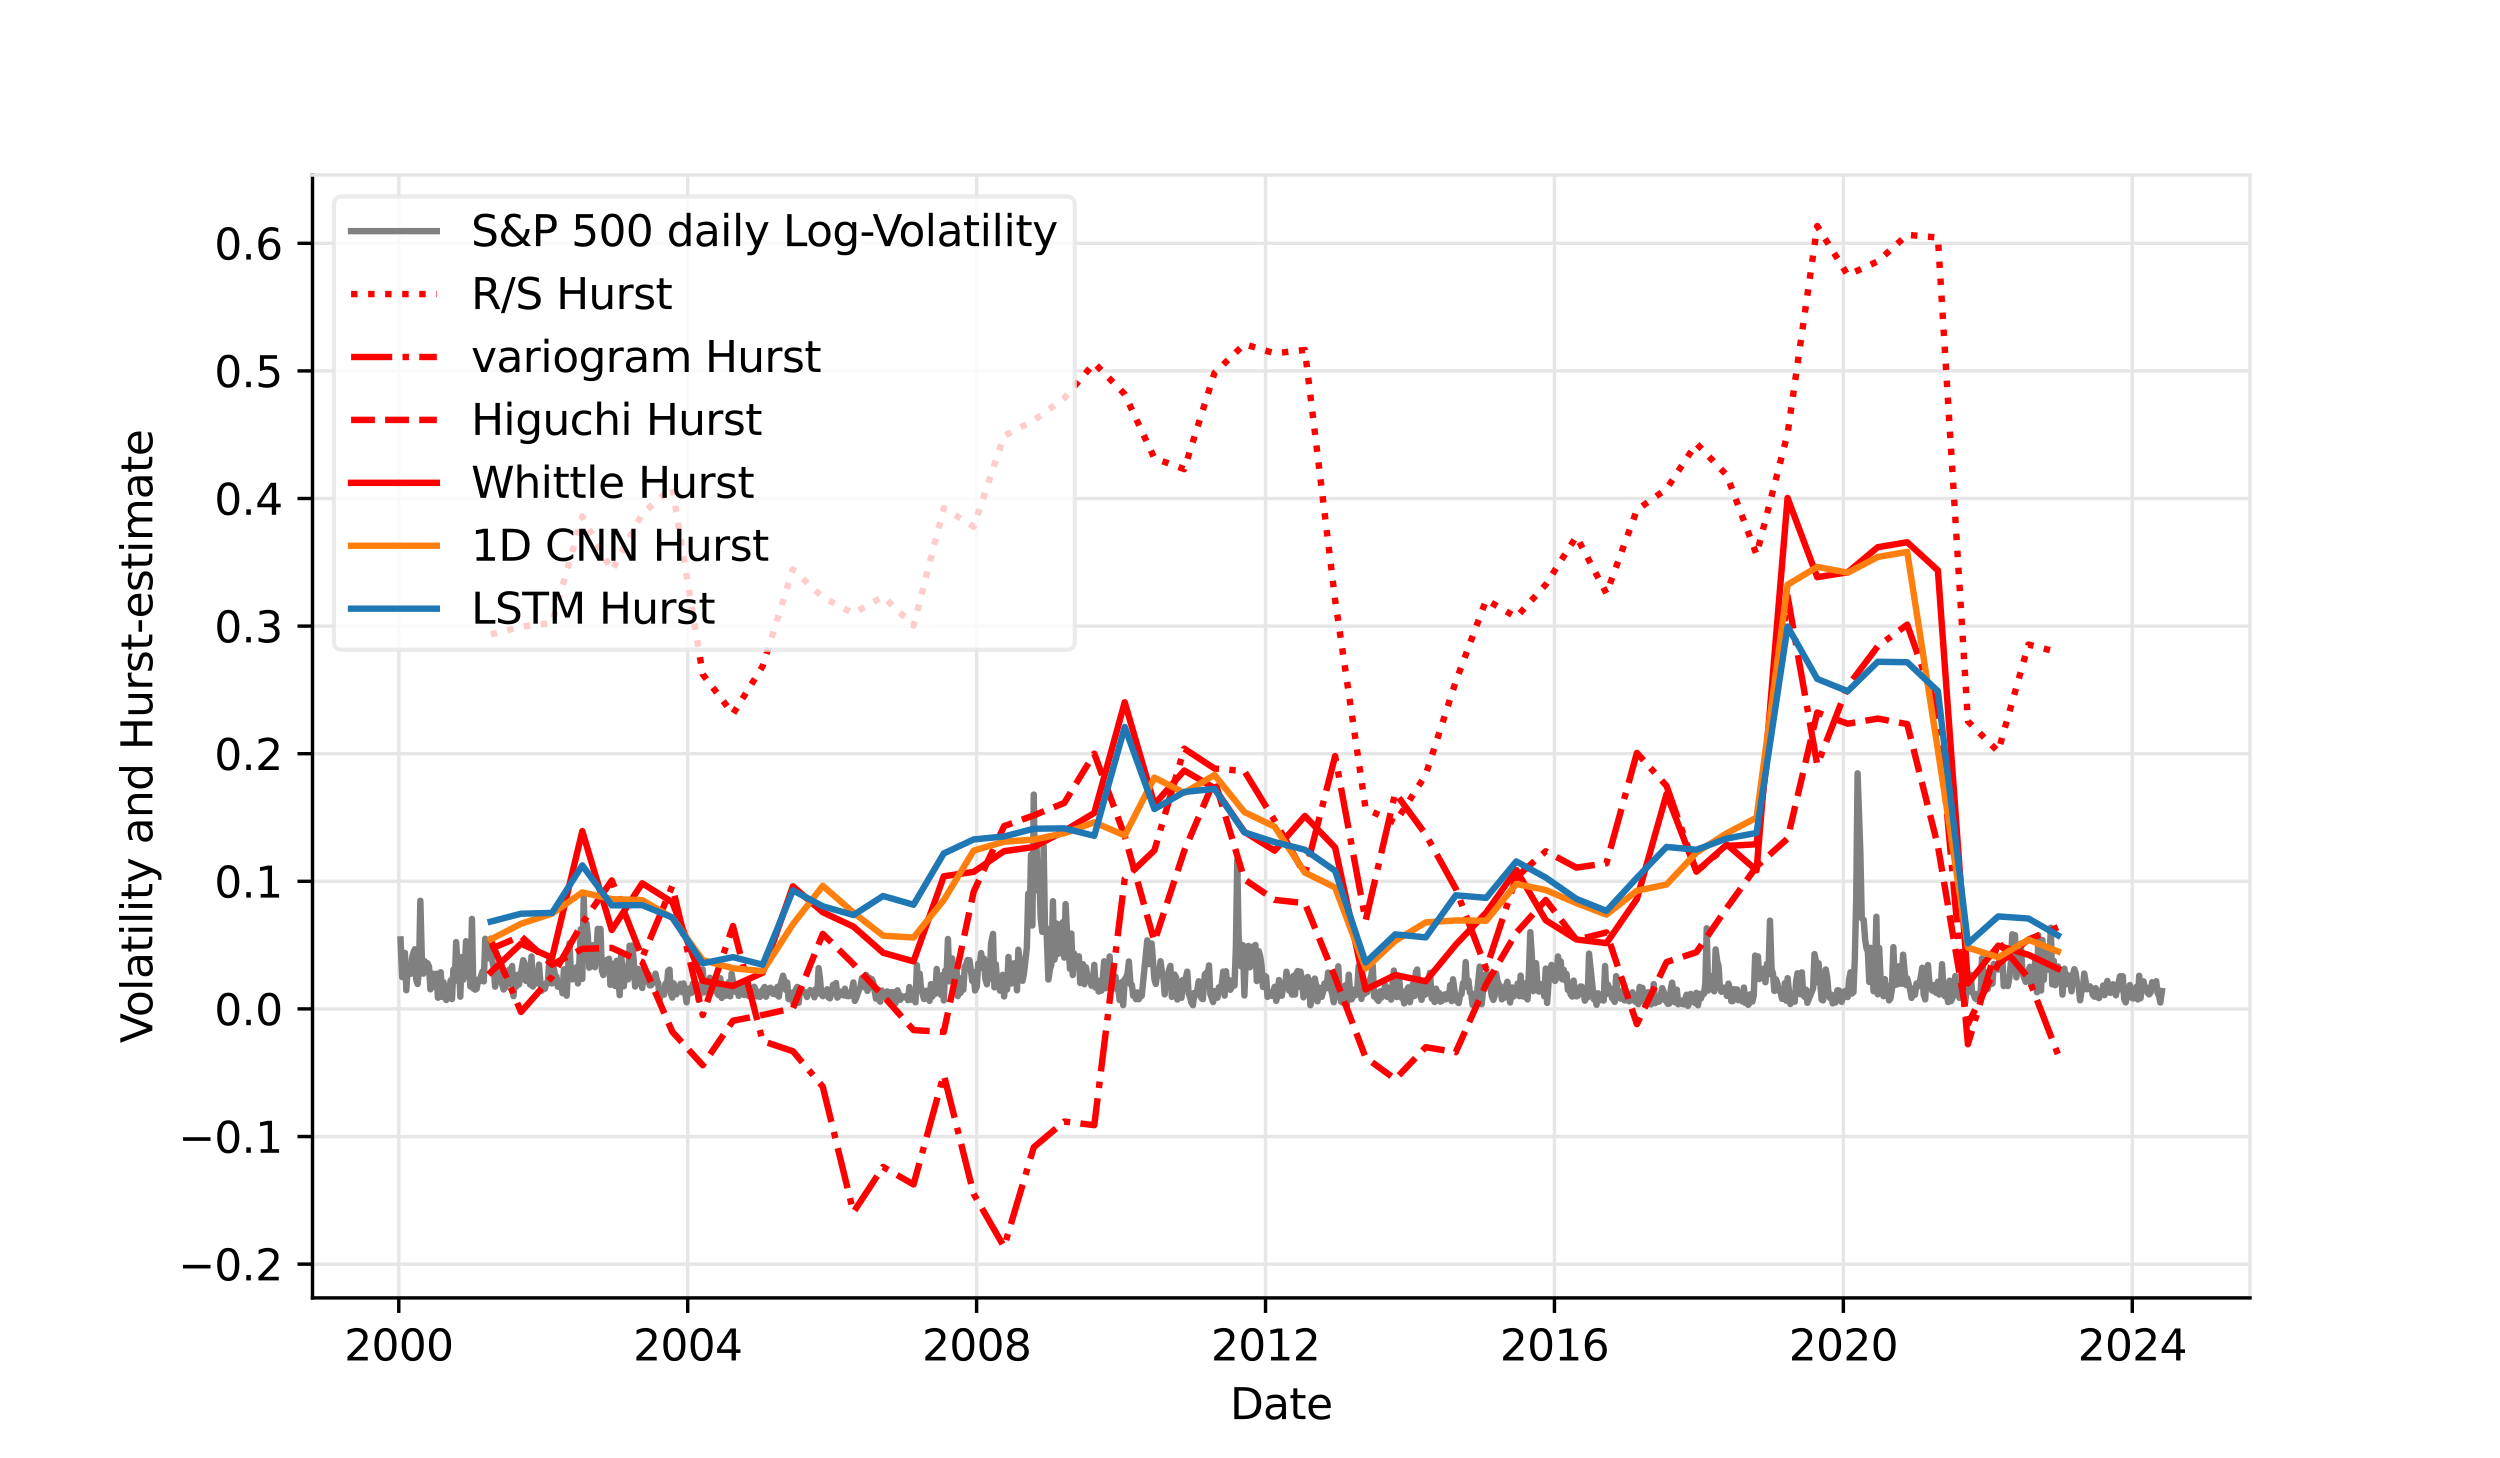 <?xml version="1.0" encoding="utf-8" standalone="no"?>
<!DOCTYPE svg PUBLIC "-//W3C//DTD SVG 1.1//EN"
  "http://www.w3.org/Graphics/SVG/1.1/DTD/svg11.dtd">
<svg xmlns:xlink="http://www.w3.org/1999/xlink" width="583.2pt" height="340.2pt" viewBox="0 0 583.2 340.2" xmlns="http://www.w3.org/2000/svg" version="1.1">
 <defs>
  <style type="text/css">*{stroke-linejoin: round; stroke-linecap: butt}</style>
 </defs>
 <g id="figure_1">
  <g id="patch_1">
   <path d="M 0 340.2 
L 583.2 340.2 
L 583.2 0 
L 0 0 
z
" style="fill: #ffffff"/>
  </g>
  <g id="axes_1">
   <g id="patch_2">
    <path d="M 72.9 302.778 
L 524.88 302.778 
L 524.88 40.824 
L 72.9 40.824 
L 72.9 302.778 
z
" style="fill: none; opacity: 0"/>
   </g>
   <g id="matplotlib.axis_1">
    <g id="xtick_1">
     <g id="line2d_1">
      <path d="M 93.029 302.778 
L 93.029 40.824 
" clip-path="url(#pdb6430d389)" style="fill: none; stroke: #e6e6e6; stroke-width: 0.8; stroke-linecap: square"/>
     </g>
     <g id="line2d_2">
      <defs>
       <path id="me898254a75" d="M 0 0 
L 0 3.5 
" style="stroke: #000000; stroke-width: 0.8"/>
      </defs>
      <g>
       <use xlink:href="#me898254a75" x="93.029" y="302.778" style="stroke: #000000; stroke-width: 0.8"/>
      </g>
     </g>
     <g id="text_1">
      <!-- 2000 -->
      <g transform="translate(80.304 317.376)scale(0.1 -0.1)">
       <defs>
        <path id="DejaVuSans-32" d="M 1228 531 
L 3431 531 
L 3431 0 
L 469 0 
L 469 531 
Q 828 903 1448 1529 
Q 2069 2156 2228 2338 
Q 2531 2678 2651 2914 
Q 2772 3150 2772 3378 
Q 2772 3750 2511 3984 
Q 2250 4219 1831 4219 
Q 1534 4219 1204 4116 
Q 875 4013 500 3803 
L 500 4441 
Q 881 4594 1212 4672 
Q 1544 4750 1819 4750 
Q 2544 4750 2975 4387 
Q 3406 4025 3406 3419 
Q 3406 3131 3298 2873 
Q 3191 2616 2906 2266 
Q 2828 2175 2409 1742 
Q 1991 1309 1228 531 
z
" transform="scale(0.016)"/>
        <path id="DejaVuSans-30" d="M 2034 4250 
Q 1547 4250 1301 3770 
Q 1056 3291 1056 2328 
Q 1056 1369 1301 889 
Q 1547 409 2034 409 
Q 2525 409 2770 889 
Q 3016 1369 3016 2328 
Q 3016 3291 2770 3770 
Q 2525 4250 2034 4250 
z
M 2034 4750 
Q 2819 4750 3233 4129 
Q 3647 3509 3647 2328 
Q 3647 1150 3233 529 
Q 2819 -91 2034 -91 
Q 1250 -91 836 529 
Q 422 1150 422 2328 
Q 422 3509 836 4129 
Q 1250 4750 2034 4750 
z
" transform="scale(0.016)"/>
       </defs>
       <use xlink:href="#DejaVuSans-32"/>
       <use xlink:href="#DejaVuSans-30" x="63.623"/>
       <use xlink:href="#DejaVuSans-30" x="127.246"/>
       <use xlink:href="#DejaVuSans-30" x="190.869"/>
      </g>
     </g>
    </g>
    <g id="xtick_2">
     <g id="line2d_3">
      <path d="M 160.427 302.778 
L 160.427 40.824 
" clip-path="url(#pdb6430d389)" style="fill: none; stroke: #e6e6e6; stroke-width: 0.8; stroke-linecap: square"/>
     </g>
     <g id="line2d_4">
      <g>
       <use xlink:href="#me898254a75" x="160.427" y="302.778" style="stroke: #000000; stroke-width: 0.8"/>
      </g>
     </g>
     <g id="text_2">
      <!-- 2004 -->
      <g transform="translate(147.702 317.376)scale(0.1 -0.1)">
       <defs>
        <path id="DejaVuSans-34" d="M 2419 4116 
L 825 1625 
L 2419 1625 
L 2419 4116 
z
M 2253 4666 
L 3047 4666 
L 3047 1625 
L 3713 1625 
L 3713 1100 
L 3047 1100 
L 3047 0 
L 2419 0 
L 2419 1100 
L 313 1100 
L 313 1709 
L 2253 4666 
z
" transform="scale(0.016)"/>
       </defs>
       <use xlink:href="#DejaVuSans-32"/>
       <use xlink:href="#DejaVuSans-30" x="63.623"/>
       <use xlink:href="#DejaVuSans-30" x="127.246"/>
       <use xlink:href="#DejaVuSans-34" x="190.869"/>
      </g>
     </g>
    </g>
    <g id="xtick_3">
     <g id="line2d_5">
      <path d="M 227.825 302.778 
L 227.825 40.824 
" clip-path="url(#pdb6430d389)" style="fill: none; stroke: #e6e6e6; stroke-width: 0.8; stroke-linecap: square"/>
     </g>
     <g id="line2d_6">
      <g>
       <use xlink:href="#me898254a75" x="227.825" y="302.778" style="stroke: #000000; stroke-width: 0.8"/>
      </g>
     </g>
     <g id="text_3">
      <!-- 2008 -->
      <g transform="translate(215.1 317.376)scale(0.1 -0.1)">
       <defs>
        <path id="DejaVuSans-38" d="M 2034 2216 
Q 1584 2216 1326 1975 
Q 1069 1734 1069 1313 
Q 1069 891 1326 650 
Q 1584 409 2034 409 
Q 2484 409 2743 651 
Q 3003 894 3003 1313 
Q 3003 1734 2745 1975 
Q 2488 2216 2034 2216 
z
M 1403 2484 
Q 997 2584 770 2862 
Q 544 3141 544 3541 
Q 544 4100 942 4425 
Q 1341 4750 2034 4750 
Q 2731 4750 3128 4425 
Q 3525 4100 3525 3541 
Q 3525 3141 3298 2862 
Q 3072 2584 2669 2484 
Q 3125 2378 3379 2068 
Q 3634 1759 3634 1313 
Q 3634 634 3220 271 
Q 2806 -91 2034 -91 
Q 1263 -91 848 271 
Q 434 634 434 1313 
Q 434 1759 690 2068 
Q 947 2378 1403 2484 
z
M 1172 3481 
Q 1172 3119 1398 2916 
Q 1625 2713 2034 2713 
Q 2441 2713 2670 2916 
Q 2900 3119 2900 3481 
Q 2900 3844 2670 4047 
Q 2441 4250 2034 4250 
Q 1625 4250 1398 4047 
Q 1172 3844 1172 3481 
z
" transform="scale(0.016)"/>
       </defs>
       <use xlink:href="#DejaVuSans-32"/>
       <use xlink:href="#DejaVuSans-30" x="63.623"/>
       <use xlink:href="#DejaVuSans-30" x="127.246"/>
       <use xlink:href="#DejaVuSans-38" x="190.869"/>
      </g>
     </g>
    </g>
    <g id="xtick_4">
     <g id="line2d_7">
      <path d="M 295.223 302.778 
L 295.223 40.824 
" clip-path="url(#pdb6430d389)" style="fill: none; stroke: #e6e6e6; stroke-width: 0.8; stroke-linecap: square"/>
     </g>
     <g id="line2d_8">
      <g>
       <use xlink:href="#me898254a75" x="295.223" y="302.778" style="stroke: #000000; stroke-width: 0.8"/>
      </g>
     </g>
     <g id="text_4">
      <!-- 2012 -->
      <g transform="translate(282.498 317.376)scale(0.1 -0.1)">
       <defs>
        <path id="DejaVuSans-31" d="M 794 531 
L 1825 531 
L 1825 4091 
L 703 3866 
L 703 4441 
L 1819 4666 
L 2450 4666 
L 2450 531 
L 3481 531 
L 3481 0 
L 794 0 
L 794 531 
z
" transform="scale(0.016)"/>
       </defs>
       <use xlink:href="#DejaVuSans-32"/>
       <use xlink:href="#DejaVuSans-30" x="63.623"/>
       <use xlink:href="#DejaVuSans-31" x="127.246"/>
       <use xlink:href="#DejaVuSans-32" x="190.869"/>
      </g>
     </g>
    </g>
    <g id="xtick_5">
     <g id="line2d_9">
      <path d="M 362.62 302.778 
L 362.62 40.824 
" clip-path="url(#pdb6430d389)" style="fill: none; stroke: #e6e6e6; stroke-width: 0.8; stroke-linecap: square"/>
     </g>
     <g id="line2d_10">
      <g>
       <use xlink:href="#me898254a75" x="362.62" y="302.778" style="stroke: #000000; stroke-width: 0.8"/>
      </g>
     </g>
     <g id="text_5">
      <!-- 2016 -->
      <g transform="translate(349.895 317.376)scale(0.1 -0.1)">
       <defs>
        <path id="DejaVuSans-36" d="M 2113 2584 
Q 1688 2584 1439 2293 
Q 1191 2003 1191 1497 
Q 1191 994 1439 701 
Q 1688 409 2113 409 
Q 2538 409 2786 701 
Q 3034 994 3034 1497 
Q 3034 2003 2786 2293 
Q 2538 2584 2113 2584 
z
M 3366 4563 
L 3366 3988 
Q 3128 4100 2886 4159 
Q 2644 4219 2406 4219 
Q 1781 4219 1451 3797 
Q 1122 3375 1075 2522 
Q 1259 2794 1537 2939 
Q 1816 3084 2150 3084 
Q 2853 3084 3261 2657 
Q 3669 2231 3669 1497 
Q 3669 778 3244 343 
Q 2819 -91 2113 -91 
Q 1303 -91 875 529 
Q 447 1150 447 2328 
Q 447 3434 972 4092 
Q 1497 4750 2381 4750 
Q 2619 4750 2861 4703 
Q 3103 4656 3366 4563 
z
" transform="scale(0.016)"/>
       </defs>
       <use xlink:href="#DejaVuSans-32"/>
       <use xlink:href="#DejaVuSans-30" x="63.623"/>
       <use xlink:href="#DejaVuSans-31" x="127.246"/>
       <use xlink:href="#DejaVuSans-36" x="190.869"/>
      </g>
     </g>
    </g>
    <g id="xtick_6">
     <g id="line2d_11">
      <path d="M 430.018 302.778 
L 430.018 40.824 
" clip-path="url(#pdb6430d389)" style="fill: none; stroke: #e6e6e6; stroke-width: 0.8; stroke-linecap: square"/>
     </g>
     <g id="line2d_12">
      <g>
       <use xlink:href="#me898254a75" x="430.018" y="302.778" style="stroke: #000000; stroke-width: 0.8"/>
      </g>
     </g>
     <g id="text_6">
      <!-- 2020 -->
      <g transform="translate(417.293 317.376)scale(0.1 -0.1)">
       <use xlink:href="#DejaVuSans-32"/>
       <use xlink:href="#DejaVuSans-30" x="63.623"/>
       <use xlink:href="#DejaVuSans-32" x="127.246"/>
       <use xlink:href="#DejaVuSans-30" x="190.869"/>
      </g>
     </g>
    </g>
    <g id="xtick_7">
     <g id="line2d_13">
      <path d="M 497.416 302.778 
L 497.416 40.824 
" clip-path="url(#pdb6430d389)" style="fill: none; stroke: #e6e6e6; stroke-width: 0.8; stroke-linecap: square"/>
     </g>
     <g id="line2d_14">
      <g>
       <use xlink:href="#me898254a75" x="497.416" y="302.778" style="stroke: #000000; stroke-width: 0.8"/>
      </g>
     </g>
     <g id="text_7">
      <!-- 2024 -->
      <g transform="translate(484.691 317.376)scale(0.1 -0.1)">
       <use xlink:href="#DejaVuSans-32"/>
       <use xlink:href="#DejaVuSans-30" x="63.623"/>
       <use xlink:href="#DejaVuSans-32" x="127.246"/>
       <use xlink:href="#DejaVuSans-34" x="190.869"/>
      </g>
     </g>
    </g>
    <g id="text_8">
     <!-- Date -->
     <g transform="translate(286.939 331.055)scale(0.1 -0.1)">
      <defs>
       <path id="DejaVuSans-44" d="M 1259 4147 
L 1259 519 
L 2022 519 
Q 2988 519 3436 956 
Q 3884 1394 3884 2338 
Q 3884 3275 3436 3711 
Q 2988 4147 2022 4147 
L 1259 4147 
z
M 628 4666 
L 1925 4666 
Q 3281 4666 3915 4102 
Q 4550 3538 4550 2338 
Q 4550 1131 3912 565 
Q 3275 0 1925 0 
L 628 0 
L 628 4666 
z
" transform="scale(0.016)"/>
       <path id="DejaVuSans-61" d="M 2194 1759 
Q 1497 1759 1228 1600 
Q 959 1441 959 1056 
Q 959 750 1161 570 
Q 1363 391 1709 391 
Q 2188 391 2477 730 
Q 2766 1069 2766 1631 
L 2766 1759 
L 2194 1759 
z
M 3341 1997 
L 3341 0 
L 2766 0 
L 2766 531 
Q 2569 213 2275 61 
Q 1981 -91 1556 -91 
Q 1019 -91 701 211 
Q 384 513 384 1019 
Q 384 1609 779 1909 
Q 1175 2209 1959 2209 
L 2766 2209 
L 2766 2266 
Q 2766 2663 2505 2880 
Q 2244 3097 1772 3097 
Q 1472 3097 1187 3025 
Q 903 2953 641 2809 
L 641 3341 
Q 956 3463 1253 3523 
Q 1550 3584 1831 3584 
Q 2591 3584 2966 3190 
Q 3341 2797 3341 1997 
z
" transform="scale(0.016)"/>
       <path id="DejaVuSans-74" d="M 1172 4494 
L 1172 3500 
L 2356 3500 
L 2356 3053 
L 1172 3053 
L 1172 1153 
Q 1172 725 1289 603 
Q 1406 481 1766 481 
L 2356 481 
L 2356 0 
L 1766 0 
Q 1100 0 847 248 
Q 594 497 594 1153 
L 594 3053 
L 172 3053 
L 172 3500 
L 594 3500 
L 594 4494 
L 1172 4494 
z
" transform="scale(0.016)"/>
       <path id="DejaVuSans-65" d="M 3597 1894 
L 3597 1613 
L 953 1613 
Q 991 1019 1311 708 
Q 1631 397 2203 397 
Q 2534 397 2845 478 
Q 3156 559 3463 722 
L 3463 178 
Q 3153 47 2828 -22 
Q 2503 -91 2169 -91 
Q 1331 -91 842 396 
Q 353 884 353 1716 
Q 353 2575 817 3079 
Q 1281 3584 2069 3584 
Q 2775 3584 3186 3129 
Q 3597 2675 3597 1894 
z
M 3022 2063 
Q 3016 2534 2758 2815 
Q 2500 3097 2075 3097 
Q 1594 3097 1305 2825 
Q 1016 2553 972 2059 
L 3022 2063 
z
" transform="scale(0.016)"/>
      </defs>
      <use xlink:href="#DejaVuSans-44"/>
      <use xlink:href="#DejaVuSans-61" x="77.002"/>
      <use xlink:href="#DejaVuSans-74" x="138.281"/>
      <use xlink:href="#DejaVuSans-65" x="177.49"/>
     </g>
    </g>
   </g>
   <g id="matplotlib.axis_2">
    <g id="ytick_1">
     <g id="line2d_15">
      <path d="M 72.9 294.895 
L 524.88 294.895 
" clip-path="url(#pdb6430d389)" style="fill: none; stroke: #e6e6e6; stroke-width: 0.8; stroke-linecap: square"/>
     </g>
     <g id="line2d_16">
      <defs>
       <path id="mbff556938d" d="M 0 0 
L -3.5 0 
" style="stroke: #000000; stroke-width: 0.8"/>
      </defs>
      <g>
       <use xlink:href="#mbff556938d" x="72.9" y="294.895" style="stroke: #000000; stroke-width: 0.8"/>
      </g>
     </g>
     <g id="text_9">
      <!-- −0.2 -->
      <g transform="translate(41.617 298.694)scale(0.1 -0.1)">
       <defs>
        <path id="DejaVuSans-2212" d="M 678 2272 
L 4684 2272 
L 4684 1741 
L 678 1741 
L 678 2272 
z
" transform="scale(0.016)"/>
        <path id="DejaVuSans-2e" d="M 684 794 
L 1344 794 
L 1344 0 
L 684 0 
L 684 794 
z
" transform="scale(0.016)"/>
       </defs>
       <use xlink:href="#DejaVuSans-2212"/>
       <use xlink:href="#DejaVuSans-30" x="83.789"/>
       <use xlink:href="#DejaVuSans-2e" x="147.412"/>
       <use xlink:href="#DejaVuSans-32" x="179.199"/>
      </g>
     </g>
    </g>
    <g id="ytick_2">
     <g id="line2d_17">
      <path d="M 72.9 265.127 
L 524.88 265.127 
" clip-path="url(#pdb6430d389)" style="fill: none; stroke: #e6e6e6; stroke-width: 0.8; stroke-linecap: square"/>
     </g>
     <g id="line2d_18">
      <g>
       <use xlink:href="#mbff556938d" x="72.9" y="265.127" style="stroke: #000000; stroke-width: 0.8"/>
      </g>
     </g>
     <g id="text_10">
      <!-- −0.1 -->
      <g transform="translate(41.617 268.926)scale(0.1 -0.1)">
       <use xlink:href="#DejaVuSans-2212"/>
       <use xlink:href="#DejaVuSans-30" x="83.789"/>
       <use xlink:href="#DejaVuSans-2e" x="147.412"/>
       <use xlink:href="#DejaVuSans-31" x="179.199"/>
      </g>
     </g>
    </g>
    <g id="ytick_3">
     <g id="line2d_19">
      <path d="M 72.9 235.359 
L 524.88 235.359 
" clip-path="url(#pdb6430d389)" style="fill: none; stroke: #e6e6e6; stroke-width: 0.8; stroke-linecap: square"/>
     </g>
     <g id="line2d_20">
      <g>
       <use xlink:href="#mbff556938d" x="72.9" y="235.359" style="stroke: #000000; stroke-width: 0.8"/>
      </g>
     </g>
     <g id="text_11">
      <!-- 0.0 -->
      <g transform="translate(49.997 239.159)scale(0.1 -0.1)">
       <use xlink:href="#DejaVuSans-30"/>
       <use xlink:href="#DejaVuSans-2e" x="63.623"/>
       <use xlink:href="#DejaVuSans-30" x="95.41"/>
      </g>
     </g>
    </g>
    <g id="ytick_4">
     <g id="line2d_21">
      <path d="M 72.9 205.592 
L 524.88 205.592 
" clip-path="url(#pdb6430d389)" style="fill: none; stroke: #e6e6e6; stroke-width: 0.8; stroke-linecap: square"/>
     </g>
     <g id="line2d_22">
      <g>
       <use xlink:href="#mbff556938d" x="72.9" y="205.592" style="stroke: #000000; stroke-width: 0.8"/>
      </g>
     </g>
     <g id="text_12">
      <!-- 0.1 -->
      <g transform="translate(49.997 209.391)scale(0.1 -0.1)">
       <use xlink:href="#DejaVuSans-30"/>
       <use xlink:href="#DejaVuSans-2e" x="63.623"/>
       <use xlink:href="#DejaVuSans-31" x="95.41"/>
      </g>
     </g>
    </g>
    <g id="ytick_5">
     <g id="line2d_23">
      <path d="M 72.9 175.824 
L 524.88 175.824 
" clip-path="url(#pdb6430d389)" style="fill: none; stroke: #e6e6e6; stroke-width: 0.8; stroke-linecap: square"/>
     </g>
     <g id="line2d_24">
      <g>
       <use xlink:href="#mbff556938d" x="72.9" y="175.824" style="stroke: #000000; stroke-width: 0.8"/>
      </g>
     </g>
     <g id="text_13">
      <!-- 0.2 -->
      <g transform="translate(49.997 179.623)scale(0.1 -0.1)">
       <use xlink:href="#DejaVuSans-30"/>
       <use xlink:href="#DejaVuSans-2e" x="63.623"/>
       <use xlink:href="#DejaVuSans-32" x="95.41"/>
      </g>
     </g>
    </g>
    <g id="ytick_6">
     <g id="line2d_25">
      <path d="M 72.9 146.056 
L 524.88 146.056 
" clip-path="url(#pdb6430d389)" style="fill: none; stroke: #e6e6e6; stroke-width: 0.8; stroke-linecap: square"/>
     </g>
     <g id="line2d_26">
      <g>
       <use xlink:href="#mbff556938d" x="72.9" y="146.056" style="stroke: #000000; stroke-width: 0.8"/>
      </g>
     </g>
     <g id="text_14">
      <!-- 0.3 -->
      <g transform="translate(49.997 149.856)scale(0.1 -0.1)">
       <defs>
        <path id="DejaVuSans-33" d="M 2597 2516 
Q 3050 2419 3304 2112 
Q 3559 1806 3559 1356 
Q 3559 666 3084 287 
Q 2609 -91 1734 -91 
Q 1441 -91 1130 -33 
Q 819 25 488 141 
L 488 750 
Q 750 597 1062 519 
Q 1375 441 1716 441 
Q 2309 441 2620 675 
Q 2931 909 2931 1356 
Q 2931 1769 2642 2001 
Q 2353 2234 1838 2234 
L 1294 2234 
L 1294 2753 
L 1863 2753 
Q 2328 2753 2575 2939 
Q 2822 3125 2822 3475 
Q 2822 3834 2567 4026 
Q 2313 4219 1838 4219 
Q 1578 4219 1281 4162 
Q 984 4106 628 3988 
L 628 4550 
Q 988 4650 1302 4700 
Q 1616 4750 1894 4750 
Q 2613 4750 3031 4423 
Q 3450 4097 3450 3541 
Q 3450 3153 3228 2886 
Q 3006 2619 2597 2516 
z
" transform="scale(0.016)"/>
       </defs>
       <use xlink:href="#DejaVuSans-30"/>
       <use xlink:href="#DejaVuSans-2e" x="63.623"/>
       <use xlink:href="#DejaVuSans-33" x="95.41"/>
      </g>
     </g>
    </g>
    <g id="ytick_7">
     <g id="line2d_27">
      <path d="M 72.9 116.289 
L 524.88 116.289 
" clip-path="url(#pdb6430d389)" style="fill: none; stroke: #e6e6e6; stroke-width: 0.8; stroke-linecap: square"/>
     </g>
     <g id="line2d_28">
      <g>
       <use xlink:href="#mbff556938d" x="72.9" y="116.289" style="stroke: #000000; stroke-width: 0.8"/>
      </g>
     </g>
     <g id="text_15">
      <!-- 0.4 -->
      <g transform="translate(49.997 120.088)scale(0.1 -0.1)">
       <use xlink:href="#DejaVuSans-30"/>
       <use xlink:href="#DejaVuSans-2e" x="63.623"/>
       <use xlink:href="#DejaVuSans-34" x="95.41"/>
      </g>
     </g>
    </g>
    <g id="ytick_8">
     <g id="line2d_29">
      <path d="M 72.9 86.521 
L 524.88 86.521 
" clip-path="url(#pdb6430d389)" style="fill: none; stroke: #e6e6e6; stroke-width: 0.8; stroke-linecap: square"/>
     </g>
     <g id="line2d_30">
      <g>
       <use xlink:href="#mbff556938d" x="72.9" y="86.521" style="stroke: #000000; stroke-width: 0.8"/>
      </g>
     </g>
     <g id="text_16">
      <!-- 0.5 -->
      <g transform="translate(49.997 90.32)scale(0.1 -0.1)">
       <defs>
        <path id="DejaVuSans-35" d="M 691 4666 
L 3169 4666 
L 3169 4134 
L 1269 4134 
L 1269 2991 
Q 1406 3038 1543 3061 
Q 1681 3084 1819 3084 
Q 2600 3084 3056 2656 
Q 3513 2228 3513 1497 
Q 3513 744 3044 326 
Q 2575 -91 1722 -91 
Q 1428 -91 1123 -41 
Q 819 9 494 109 
L 494 744 
Q 775 591 1075 516 
Q 1375 441 1709 441 
Q 2250 441 2565 725 
Q 2881 1009 2881 1497 
Q 2881 1984 2565 2268 
Q 2250 2553 1709 2553 
Q 1456 2553 1204 2497 
Q 953 2441 691 2322 
L 691 4666 
z
" transform="scale(0.016)"/>
       </defs>
       <use xlink:href="#DejaVuSans-30"/>
       <use xlink:href="#DejaVuSans-2e" x="63.623"/>
       <use xlink:href="#DejaVuSans-35" x="95.41"/>
      </g>
     </g>
    </g>
    <g id="ytick_9">
     <g id="line2d_31">
      <path d="M 72.9 56.754 
L 524.88 56.754 
" clip-path="url(#pdb6430d389)" style="fill: none; stroke: #e6e6e6; stroke-width: 0.8; stroke-linecap: square"/>
     </g>
     <g id="line2d_32">
      <g>
       <use xlink:href="#mbff556938d" x="72.9" y="56.754" style="stroke: #000000; stroke-width: 0.8"/>
      </g>
     </g>
     <g id="text_17">
      <!-- 0.6 -->
      <g transform="translate(49.997 60.553)scale(0.1 -0.1)">
       <use xlink:href="#DejaVuSans-30"/>
       <use xlink:href="#DejaVuSans-2e" x="63.623"/>
       <use xlink:href="#DejaVuSans-36" x="95.41"/>
      </g>
     </g>
    </g>
    <g id="text_18">
     <!-- Volatility and Hurst-estimate -->
     <g transform="translate(35.538 243.333)rotate(-90)scale(0.1 -0.1)">
      <defs>
       <path id="DejaVuSans-56" d="M 1831 0 
L 50 4666 
L 709 4666 
L 2188 738 
L 3669 4666 
L 4325 4666 
L 2547 0 
L 1831 0 
z
" transform="scale(0.016)"/>
       <path id="DejaVuSans-6f" d="M 1959 3097 
Q 1497 3097 1228 2736 
Q 959 2375 959 1747 
Q 959 1119 1226 758 
Q 1494 397 1959 397 
Q 2419 397 2687 759 
Q 2956 1122 2956 1747 
Q 2956 2369 2687 2733 
Q 2419 3097 1959 3097 
z
M 1959 3584 
Q 2709 3584 3137 3096 
Q 3566 2609 3566 1747 
Q 3566 888 3137 398 
Q 2709 -91 1959 -91 
Q 1206 -91 779 398 
Q 353 888 353 1747 
Q 353 2609 779 3096 
Q 1206 3584 1959 3584 
z
" transform="scale(0.016)"/>
       <path id="DejaVuSans-6c" d="M 603 4863 
L 1178 4863 
L 1178 0 
L 603 0 
L 603 4863 
z
" transform="scale(0.016)"/>
       <path id="DejaVuSans-69" d="M 603 3500 
L 1178 3500 
L 1178 0 
L 603 0 
L 603 3500 
z
M 603 4863 
L 1178 4863 
L 1178 4134 
L 603 4134 
L 603 4863 
z
" transform="scale(0.016)"/>
       <path id="DejaVuSans-79" d="M 2059 -325 
Q 1816 -950 1584 -1140 
Q 1353 -1331 966 -1331 
L 506 -1331 
L 506 -850 
L 844 -850 
Q 1081 -850 1212 -737 
Q 1344 -625 1503 -206 
L 1606 56 
L 191 3500 
L 800 3500 
L 1894 763 
L 2988 3500 
L 3597 3500 
L 2059 -325 
z
" transform="scale(0.016)"/>
       <path id="DejaVuSans-20" transform="scale(0.016)"/>
       <path id="DejaVuSans-6e" d="M 3513 2113 
L 3513 0 
L 2938 0 
L 2938 2094 
Q 2938 2591 2744 2837 
Q 2550 3084 2163 3084 
Q 1697 3084 1428 2787 
Q 1159 2491 1159 1978 
L 1159 0 
L 581 0 
L 581 3500 
L 1159 3500 
L 1159 2956 
Q 1366 3272 1645 3428 
Q 1925 3584 2291 3584 
Q 2894 3584 3203 3211 
Q 3513 2838 3513 2113 
z
" transform="scale(0.016)"/>
       <path id="DejaVuSans-64" d="M 2906 2969 
L 2906 4863 
L 3481 4863 
L 3481 0 
L 2906 0 
L 2906 525 
Q 2725 213 2448 61 
Q 2172 -91 1784 -91 
Q 1150 -91 751 415 
Q 353 922 353 1747 
Q 353 2572 751 3078 
Q 1150 3584 1784 3584 
Q 2172 3584 2448 3432 
Q 2725 3281 2906 2969 
z
M 947 1747 
Q 947 1113 1208 752 
Q 1469 391 1925 391 
Q 2381 391 2643 752 
Q 2906 1113 2906 1747 
Q 2906 2381 2643 2742 
Q 2381 3103 1925 3103 
Q 1469 3103 1208 2742 
Q 947 2381 947 1747 
z
" transform="scale(0.016)"/>
       <path id="DejaVuSans-48" d="M 628 4666 
L 1259 4666 
L 1259 2753 
L 3553 2753 
L 3553 4666 
L 4184 4666 
L 4184 0 
L 3553 0 
L 3553 2222 
L 1259 2222 
L 1259 0 
L 628 0 
L 628 4666 
z
" transform="scale(0.016)"/>
       <path id="DejaVuSans-75" d="M 544 1381 
L 544 3500 
L 1119 3500 
L 1119 1403 
Q 1119 906 1312 657 
Q 1506 409 1894 409 
Q 2359 409 2629 706 
Q 2900 1003 2900 1516 
L 2900 3500 
L 3475 3500 
L 3475 0 
L 2900 0 
L 2900 538 
Q 2691 219 2414 64 
Q 2138 -91 1772 -91 
Q 1169 -91 856 284 
Q 544 659 544 1381 
z
M 1991 3584 
L 1991 3584 
z
" transform="scale(0.016)"/>
       <path id="DejaVuSans-72" d="M 2631 2963 
Q 2534 3019 2420 3045 
Q 2306 3072 2169 3072 
Q 1681 3072 1420 2755 
Q 1159 2438 1159 1844 
L 1159 0 
L 581 0 
L 581 3500 
L 1159 3500 
L 1159 2956 
Q 1341 3275 1631 3429 
Q 1922 3584 2338 3584 
Q 2397 3584 2469 3576 
Q 2541 3569 2628 3553 
L 2631 2963 
z
" transform="scale(0.016)"/>
       <path id="DejaVuSans-73" d="M 2834 3397 
L 2834 2853 
Q 2591 2978 2328 3040 
Q 2066 3103 1784 3103 
Q 1356 3103 1142 2972 
Q 928 2841 928 2578 
Q 928 2378 1081 2264 
Q 1234 2150 1697 2047 
L 1894 2003 
Q 2506 1872 2764 1633 
Q 3022 1394 3022 966 
Q 3022 478 2636 193 
Q 2250 -91 1575 -91 
Q 1294 -91 989 -36 
Q 684 19 347 128 
L 347 722 
Q 666 556 975 473 
Q 1284 391 1588 391 
Q 1994 391 2212 530 
Q 2431 669 2431 922 
Q 2431 1156 2273 1281 
Q 2116 1406 1581 1522 
L 1381 1569 
Q 847 1681 609 1914 
Q 372 2147 372 2553 
Q 372 3047 722 3315 
Q 1072 3584 1716 3584 
Q 2034 3584 2315 3537 
Q 2597 3491 2834 3397 
z
" transform="scale(0.016)"/>
       <path id="DejaVuSans-2d" d="M 313 2009 
L 1997 2009 
L 1997 1497 
L 313 1497 
L 313 2009 
z
" transform="scale(0.016)"/>
       <path id="DejaVuSans-6d" d="M 3328 2828 
Q 3544 3216 3844 3400 
Q 4144 3584 4550 3584 
Q 5097 3584 5394 3201 
Q 5691 2819 5691 2113 
L 5691 0 
L 5113 0 
L 5113 2094 
Q 5113 2597 4934 2840 
Q 4756 3084 4391 3084 
Q 3944 3084 3684 2787 
Q 3425 2491 3425 1978 
L 3425 0 
L 2847 0 
L 2847 2094 
Q 2847 2600 2669 2842 
Q 2491 3084 2119 3084 
Q 1678 3084 1418 2786 
Q 1159 2488 1159 1978 
L 1159 0 
L 581 0 
L 581 3500 
L 1159 3500 
L 1159 2956 
Q 1356 3278 1631 3431 
Q 1906 3584 2284 3584 
Q 2666 3584 2933 3390 
Q 3200 3197 3328 2828 
z
" transform="scale(0.016)"/>
      </defs>
      <use xlink:href="#DejaVuSans-56"/>
      <use xlink:href="#DejaVuSans-6f" x="60.658"/>
      <use xlink:href="#DejaVuSans-6c" x="121.84"/>
      <use xlink:href="#DejaVuSans-61" x="149.623"/>
      <use xlink:href="#DejaVuSans-74" x="210.902"/>
      <use xlink:href="#DejaVuSans-69" x="250.111"/>
      <use xlink:href="#DejaVuSans-6c" x="277.895"/>
      <use xlink:href="#DejaVuSans-69" x="305.678"/>
      <use xlink:href="#DejaVuSans-74" x="333.461"/>
      <use xlink:href="#DejaVuSans-79" x="372.67"/>
      <use xlink:href="#DejaVuSans-20" x="431.85"/>
      <use xlink:href="#DejaVuSans-61" x="463.637"/>
      <use xlink:href="#DejaVuSans-6e" x="524.916"/>
      <use xlink:href="#DejaVuSans-64" x="588.295"/>
      <use xlink:href="#DejaVuSans-20" x="651.771"/>
      <use xlink:href="#DejaVuSans-48" x="683.559"/>
      <use xlink:href="#DejaVuSans-75" x="758.754"/>
      <use xlink:href="#DejaVuSans-72" x="822.133"/>
      <use xlink:href="#DejaVuSans-73" x="863.246"/>
      <use xlink:href="#DejaVuSans-74" x="915.346"/>
      <use xlink:href="#DejaVuSans-2d" x="954.555"/>
      <use xlink:href="#DejaVuSans-65" x="990.639"/>
      <use xlink:href="#DejaVuSans-73" x="1052.162"/>
      <use xlink:href="#DejaVuSans-74" x="1104.262"/>
      <use xlink:href="#DejaVuSans-69" x="1143.471"/>
      <use xlink:href="#DejaVuSans-6d" x="1171.254"/>
      <use xlink:href="#DejaVuSans-61" x="1268.666"/>
      <use xlink:href="#DejaVuSans-74" x="1329.945"/>
      <use xlink:href="#DejaVuSans-65" x="1369.154"/>
     </g>
    </g>
   </g>
   <g id="patch_3">
    <path d="M 72.9 302.778 
L 72.9 40.824 
" style="fill: none; stroke: #000000; stroke-width: 0.8; stroke-linejoin: miter; stroke-linecap: square"/>
   </g>
   <g id="patch_4">
    <path d="M 524.88 302.778 
L 524.88 40.824 
" style="fill: none; stroke: #e6e6e6; stroke-width: 0.8; stroke-linejoin: miter; stroke-linecap: square"/>
   </g>
   <g id="patch_5">
    <path d="M 72.9 302.778 
L 524.88 302.778 
" style="fill: none; stroke: #000000; stroke-width: 0.8; stroke-linejoin: miter; stroke-linecap: square"/>
   </g>
   <g id="patch_6">
    <path d="M 72.9 40.824 
L 524.88 40.824 
" style="fill: none; stroke: #e6e6e6; stroke-width: 0.8; stroke-linejoin: miter; stroke-linecap: square"/>
   </g>
   <g id="line2d_33">
    <path d="M 93.445 219.153 
L 93.814 227.935 
L 94.137 226.662 
L 94.459 222.297 
L 94.782 231.013 
L 95.105 225.781 
L 95.474 225.164 
L 95.797 227.172 
L 96.12 223.469 
L 96.443 222.236 
L 96.766 221.463 
L 97.089 228.499 
L 97.412 229.549 
L 97.735 226.399 
L 98.058 210.131 
L 98.427 224.296 
L 98.75 227.128 
L 99.073 224.23 
L 99.395 226.081 
L 99.718 224.709 
L 100.087 225.475 
L 100.41 230.789 
L 100.733 228.413 
L 101.056 227.162 
L 101.379 230.216 
L 101.84 227.174 
L 102.163 232.748 
L 102.809 226.808 
L 103.132 232.568 
L 103.455 229.126 
L 103.778 230.88 
L 104.101 233.287 
L 104.47 230.508 
L 104.793 231.24 
L 105.116 228.726 
L 105.439 233.063 
L 105.762 226.203 
L 106.085 228.844 
L 106.407 219.775 
L 106.73 224.874 
L 107.053 223.527 
L 107.376 232.509 
L 107.699 223.275 
L 108.022 228.575 
L 108.391 226.558 
L 108.714 219.562 
L 109.037 227.415 
L 109.36 225.593 
L 109.729 230.145 
L 110.098 214.364 
L 110.421 230.583 
L 110.882 230.865 
L 111.205 230.642 
L 111.528 228.512 
L 111.851 228.981 
L 112.543 226.625 
L 112.866 228.942 
L 113.189 218.985 
L 113.512 222.176 
L 113.835 223.525 
L 114.157 223.572 
L 114.48 218.956 
L 114.849 224.186 
L 115.172 225.685 
L 115.495 230.173 
L 116.141 226.279 
L 116.833 229.014 
L 117.156 229.655 
L 117.479 230.839 
L 117.802 230.423 
L 118.125 229.755 
L 118.494 226.864 
L 118.817 226.193 
L 119.14 229.652 
L 119.463 225.34 
L 119.785 232.376 
L 120.108 228.709 
L 120.431 230.131 
L 120.754 227.406 
L 121.077 229.637 
L 122.046 223.981 
L 122.369 224.606 
L 122.692 228.814 
L 123.015 225.953 
L 123.338 228.453 
L 123.661 229.674 
L 123.983 223.116 
L 124.306 230.118 
L 124.629 229.567 
L 125.091 229.451 
L 125.413 228.316 
L 125.736 225.026 
L 126.059 229.049 
L 126.382 231.105 
L 126.797 230.461 
L 127.12 230.648 
L 127.443 229.318 
L 127.812 229.363 
L 128.135 223.834 
L 128.458 229.316 
L 128.781 229.417 
L 129.15 225.595 
L 129.473 227.615 
L 129.796 227.779 
L 130.119 230.169 
L 130.442 230.163 
L 130.903 229.729 
L 131.226 231.707 
L 131.549 226.153 
L 131.872 226.07 
L 132.195 232.27 
L 132.841 220.038 
L 133.164 226.565 
L 133.533 228.479 
L 133.856 228.067 
L 134.501 225.629 
L 134.824 229.422 
L 135.147 224.478 
L 135.516 216.724 
L 135.839 228.357 
L 136.162 209.087 
L 136.485 220.513 
L 136.808 215.329 
L 137.131 218.246 
L 137.454 225.747 
L 137.777 224.425 
L 138.146 220.506 
L 138.469 224.593 
L 138.792 225.626 
L 139.114 222.928 
L 139.437 216.68 
L 139.76 216.992 
L 140.083 216.71 
L 140.406 226.421 
L 140.729 227.46 
L 141.052 225.038 
L 141.375 223.989 
L 141.698 226.079 
L 142.067 223.664 
L 142.39 229.734 
L 142.713 226.158 
L 143.036 224.837 
L 143.497 230.024 
L 143.866 224.136 
L 144.189 227.289 
L 144.558 232.161 
L 144.881 222.857 
L 145.204 225.679 
L 145.527 230.086 
L 145.896 225.553 
L 146.219 225.488 
L 146.542 228.461 
L 146.865 220.621 
L 147.187 226.029 
L 147.51 220.595 
L 147.833 223.958 
L 148.156 230.133 
L 148.479 226.607 
L 148.848 226.003 
L 149.171 229.466 
L 149.494 228.602 
L 149.817 230.478 
L 150.14 226.484 
L 150.601 228.999 
L 150.924 228.731 
L 151.247 227.275 
L 151.57 229.878 
L 151.893 229.839 
L 152.262 228.678 
L 152.585 229.228 
L 152.908 227.137 
L 153.231 228.653 
L 153.554 229.369 
L 153.876 233.103 
L 154.199 231.353 
L 154.891 232.037 
L 155.214 229.487 
L 155.537 230.459 
L 155.86 226.489 
L 156.183 226.199 
L 156.506 231.79 
L 156.829 232.71 
L 157.152 229.388 
L 157.798 231.942 
L 158.121 230.525 
L 158.443 230.656 
L 158.766 229.514 
L 159.135 231.438 
L 159.458 229.429 
L 159.781 231.053 
L 160.15 233.794 
L 160.612 230.597 
L 160.935 231.56 
L 161.304 231.629 
L 161.627 229.48 
L 161.949 230.386 
L 162.641 229.841 
L 162.964 233.254 
L 163.61 230.409 
L 163.933 226.152 
L 164.256 231.506 
L 164.579 230.095 
L 164.902 230.956 
L 165.271 230.652 
L 165.594 228.085 
L 165.917 231.026 
L 166.24 231.006 
L 166.563 229.457 
L 166.885 231.177 
L 167.208 231.414 
L 167.577 232.123 
L 168.039 228.211 
L 168.362 232.795 
L 168.685 231.665 
L 169.054 231.106 
L 169.377 232.283 
L 169.699 232.109 
L 170.022 229.111 
L 170.345 232.425 
L 170.668 227.134 
L 171.314 230.907 
L 171.637 231.407 
L 172.006 230.796 
L 172.329 232.323 
L 172.652 229.701 
L 172.975 231.827 
L 173.298 231.078 
L 173.621 232.137 
L 174.266 228.633 
L 174.589 232.315 
L 174.912 230.467 
L 175.558 230.905 
L 175.927 230.21 
L 176.25 230.919 
L 176.573 232.433 
L 176.896 231.381 
L 177.265 232.559 
L 177.588 231.426 
L 178.372 230.247 
L 178.695 232.512 
L 179.018 231.597 
L 179.341 231.457 
L 179.71 230.417 
L 180.356 231.856 
L 180.679 230.768 
L 181.002 231.995 
L 181.371 230.214 
L 181.694 232.487 
L 182.017 229.982 
L 182.662 227.609 
L 182.985 228.769 
L 183.308 230.909 
L 183.631 229.215 
L 183.954 233.067 
L 184.323 231.515 
L 184.646 232.392 
L 184.969 233.818 
L 185.292 231.515 
L 185.984 230.239 
L 186.307 233.934 
L 186.63 231.059 
L 186.953 231.586 
L 187.275 231.188 
L 187.598 231.431 
L 187.921 231.493 
L 188.244 232.573 
L 188.567 231.583 
L 189.028 230.973 
L 189.351 231.205 
L 189.674 231.59 
L 189.997 232.649 
L 190.32 230.715 
L 190.643 231.753 
L 190.966 225.838 
L 191.289 228.318 
L 191.612 232.03 
L 191.935 232.391 
L 192.627 231.803 
L 192.95 230.781 
L 193.273 232.692 
L 193.595 232.906 
L 193.965 231.747 
L 194.334 229.764 
L 194.656 231.516 
L 195.026 229.328 
L 195.348 232.72 
L 195.671 232.299 
L 195.994 231.302 
L 196.317 231.589 
L 196.779 232.199 
L 197.101 230.649 
L 197.424 232.316 
L 198.07 232.388 
L 198.716 231.023 
L 199.085 229.181 
L 199.408 233.49 
L 199.731 232.813 
L 200.377 230.908 
L 200.7 230.314 
L 201.069 228.217 
L 201.392 227.992 
L 201.715 230.334 
L 202.037 227.419 
L 202.36 231.142 
L 202.729 228.062 
L 203.052 230.355 
L 203.375 228.425 
L 203.698 229.098 
L 204.344 232.976 
L 204.667 230.854 
L 204.99 232.916 
L 205.313 233.67 
L 205.682 231.064 
L 206.005 232.392 
L 206.328 232.502 
L 206.651 232.189 
L 206.974 231.271 
L 207.619 233.776 
L 207.942 231.444 
L 208.265 233.213 
L 208.588 231.431 
L 208.911 234.025 
L 209.372 231.022 
L 209.695 231.921 
L 210.018 233.244 
L 210.341 232.379 
L 210.71 232.689 
L 211.448 232.324 
L 211.817 233.315 
L 212.14 230.254 
L 212.463 233.198 
L 212.786 233.128 
L 213.109 232.055 
L 213.57 233.817 
L 213.893 225.161 
L 214.216 230.755 
L 214.539 227.129 
L 214.862 230.602 
L 215.554 233.055 
L 215.877 231.139 
L 216.2 232.291 
L 216.523 231.045 
L 216.846 233.482 
L 217.169 229.584 
L 217.491 232.48 
L 217.86 230.789 
L 218.183 231.85 
L 218.506 226.034 
L 218.829 230.027 
L 219.152 229.556 
L 219.521 232.08 
L 219.844 227.466 
L 220.167 233.389 
L 220.49 226.407 
L 220.813 227.297 
L 221.136 219.054 
L 221.459 228.938 
L 221.782 228.123 
L 222.105 223.573 
L 222.474 226.72 
L 222.797 231.047 
L 223.119 225.907 
L 223.442 232.358 
L 223.765 230.535 
L 224.088 231.622 
L 224.411 228.128 
L 224.734 230.877 
L 225.057 225.605 
L 225.38 224.947 
L 225.703 223.95 
L 226.164 224.01 
L 226.81 228.851 
L 227.133 226.771 
L 227.456 231.061 
L 227.871 230.158 
L 228.194 224.769 
L 228.517 225.362 
L 228.886 222.32 
L 229.209 225.826 
L 229.532 223.601 
L 229.855 228.268 
L 230.224 229.615 
L 230.547 224.755 
L 230.869 228.339 
L 231.192 220.044 
L 231.654 217.864 
L 231.977 230.325 
L 232.3 224.948 
L 232.622 229.288 
L 232.945 228.206 
L 233.268 231.097 
L 233.914 227.415 
L 234.237 232.453 
L 234.606 228.649 
L 234.929 230.83 
L 235.252 223.247 
L 235.575 227.455 
L 235.898 229.44 
L 236.221 225.655 
L 236.59 224.704 
L 236.913 224.898 
L 237.236 231.031 
L 237.559 221.545 
L 237.881 224.334 
L 238.204 224.387 
L 238.527 228.8 
L 238.85 227.23 
L 239.542 221.066 
L 239.865 208.467 
L 240.188 215.094 
L 240.511 199.407 
L 240.834 215.902 
L 241.157 185.365 
L 241.48 207.581 
L 241.803 197.328 
L 242.126 207.78 
L 242.448 204.181 
L 242.771 214.137 
L 243.14 217.384 
L 243.463 197.413 
L 243.786 217.165 
L 244.109 216.493 
L 244.57 228.498 
L 244.94 226.054 
L 245.262 225.066 
L 245.631 210.229 
L 245.954 223.886 
L 246.277 222.522 
L 246.6 215.476 
L 246.969 222.465 
L 247.292 216.948 
L 247.938 215.12 
L 248.261 223.394 
L 248.584 210.922 
L 248.907 217.38 
L 249.23 219.96 
L 249.599 226.009 
L 249.922 217.792 
L 250.245 227.46 
L 250.568 222.435 
L 250.89 225.203 
L 251.213 223.786 
L 251.675 223.084 
L 251.998 229.314 
L 252.643 224.923 
L 252.966 229.604 
L 253.335 225.676 
L 253.658 227.829 
L 253.981 227.772 
L 254.304 228.53 
L 254.627 229.945 
L 254.95 228.987 
L 255.273 225.089 
L 255.596 230.391 
L 255.919 228.678 
L 256.288 231.303 
L 256.611 231.103 
L 256.934 231.119 
L 257.257 228.27 
L 257.579 224.261 
L 257.902 230.524 
L 258.225 229.89 
L 258.548 227.661 
L 258.871 223.122 
L 259.194 228.639 
L 259.517 229.354 
L 260.209 227.82 
L 260.532 230.786 
L 260.855 230.329 
L 261.178 233.289 
L 261.685 229.115 
L 262.008 234.471 
L 262.377 228.421 
L 262.7 228.046 
L 263.023 227.148 
L 263.346 224.3 
L 263.715 229.607 
L 264.038 229.737 
L 264.361 232.302 
L 264.684 231.736 
L 265.007 233.084 
L 265.33 231.521 
L 265.652 233.105 
L 266.021 231.651 
L 266.344 232.326 
L 267.636 219.379 
L 267.959 224.914 
L 268.282 223.349 
L 268.651 220.107 
L 269.297 228.409 
L 269.62 229.54 
L 269.943 227.21 
L 270.404 227.567 
L 270.727 224.244 
L 271.05 226.8 
L 271.373 227.752 
L 271.696 231.962 
L 272.019 227.82 
L 272.341 228.334 
L 272.664 226.468 
L 273.033 225.313 
L 273.356 232.553 
L 273.679 230.734 
L 274.002 227.349 
L 274.325 227.907 
L 274.648 233.177 
L 274.971 228.925 
L 275.294 232.642 
L 275.617 232.771 
L 275.94 228.627 
L 276.263 229.843 
L 276.955 226.669 
L 277.278 231.744 
L 277.6 232.548 
L 277.923 233.833 
L 278.292 234.488 
L 278.615 231.624 
L 278.938 232.194 
L 279.307 231.06 
L 279.63 228.913 
L 279.953 230.524 
L 280.276 232.862 
L 280.599 233.085 
L 281.06 227.332 
L 281.383 226.958 
L 281.706 227.858 
L 282.029 225.205 
L 282.352 231.89 
L 282.998 233.763 
L 283.321 231.204 
L 283.69 231.692 
L 284.013 232.747 
L 284.336 230.311 
L 284.659 231.083 
L 284.981 229.918 
L 285.35 226.654 
L 285.673 232.252 
L 285.996 226.59 
L 286.319 230.615 
L 286.642 228.577 
L 287.011 230.897 
L 287.334 230.26 
L 287.657 228.688 
L 287.98 229.907 
L 288.303 221.008 
L 288.626 200.644 
L 288.949 218.663 
L 289.272 221.522 
L 289.595 225.469 
L 289.964 220.5 
L 290.287 232.221 
L 290.609 224.023 
L 290.932 221.305 
L 291.255 220.666 
L 291.578 225.645 
L 291.901 223.376 
L 292.224 222.279 
L 292.547 220.679 
L 292.87 220.457 
L 293.193 228.865 
L 293.654 221.902 
L 293.977 223.104 
L 294.3 225.301 
L 294.623 230.241 
L 294.992 227.604 
L 295.361 227.858 
L 295.684 232.562 
L 296.053 231.538 
L 296.699 232.327 
L 297.345 230.205 
L 297.714 233.483 
L 298.037 232.341 
L 298.359 228.615 
L 298.682 230.142 
L 299.005 232.289 
L 299.328 230.359 
L 299.79 230.235 
L 300.112 226.679 
L 300.758 231.123 
L 301.081 229.805 
L 301.404 232.033 
L 301.727 227.669 
L 302.096 232.026 
L 302.419 227.127 
L 302.742 226.527 
L 303.065 230.186 
L 303.388 226.673 
L 303.711 228.595 
L 304.08 232.655 
L 304.403 229.689 
L 304.726 231.425 
L 305.049 227.906 
L 305.371 228.965 
L 305.694 234.497 
L 306.017 232.792 
L 306.34 231.904 
L 306.709 228.28 
L 307.032 230.035 
L 307.355 233.575 
L 307.678 230.362 
L 308.001 232.518 
L 308.324 232.544 
L 308.647 231.375 
L 308.97 229.421 
L 309.477 230.533 
L 309.8 226.883 
L 310.123 227.084 
L 310.492 230.773 
L 310.815 232.06 
L 311.138 233.812 
L 311.461 229.667 
L 311.83 231.492 
L 312.199 225.431 
L 312.522 232.149 
L 312.845 233.639 
L 313.214 233.899 
L 313.537 231.392 
L 313.86 229.835 
L 314.183 234.651 
L 314.644 227.367 
L 314.967 232.009 
L 315.29 233.138 
L 315.613 232.565 
L 315.935 230.871 
L 316.305 232.11 
L 316.627 230.664 
L 316.95 225.341 
L 317.273 228.231 
L 317.596 233.029 
L 317.919 230.058 
L 318.242 231.919 
L 318.565 231.507 
L 318.934 231.472 
L 319.257 229.029 
L 319.58 228.637 
L 319.903 227.616 
L 320.226 225.221 
L 320.549 232.471 
L 320.918 232.014 
L 321.241 233.164 
L 321.564 233.501 
L 321.886 231.269 
L 322.209 232.753 
L 322.532 231.111 
L 322.855 231.066 
L 323.178 229.857 
L 323.547 232.518 
L 323.87 231.975 
L 324.193 230.434 
L 324.516 233.186 
L 325.162 226.418 
L 325.485 230.33 
L 325.808 232.579 
L 326.13 232.389 
L 326.453 228.807 
L 326.776 232.688 
L 327.099 231.736 
L 327.561 234.075 
L 327.883 231.208 
L 328.206 231.095 
L 328.529 230.327 
L 328.898 233.795 
L 329.59 229.586 
L 329.959 232.359 
L 330.282 226.773 
L 330.605 226.164 
L 330.928 231.482 
L 331.297 231.956 
L 331.62 233.244 
L 331.943 229.912 
L 332.266 232.133 
L 332.589 230.79 
L 332.912 231.823 
L 333.235 229.822 
L 333.558 226.934 
L 334.019 232.973 
L 334.342 232.02 
L 334.665 233.741 
L 334.988 230.633 
L 335.311 231.535 
L 335.68 231.608 
L 336.003 233.672 
L 336.325 233.519 
L 336.648 232.491 
L 336.971 231.997 
L 337.294 233.126 
L 337.663 231.756 
L 337.986 232.78 
L 338.309 229.81 
L 338.632 233.54 
L 338.955 228.449 
L 339.601 233.252 
L 340.293 233.995 
L 340.616 232.17 
L 340.939 231.905 
L 341.262 229.397 
L 341.584 230.155 
L 341.907 224.44 
L 342.23 230.219 
L 342.553 228.711 
L 342.876 231.503 
L 343.199 231.644 
L 343.522 234.424 
L 343.845 233.718 
L 344.214 233.234 
L 344.537 231.984 
L 345.183 225.498 
L 345.644 234.263 
L 346.336 227.404 
L 346.705 229.417 
L 347.028 227.284 
L 347.351 227.385 
L 347.674 230.504 
L 348.043 232.499 
L 348.366 233.26 
L 348.689 232.322 
L 349.012 227.101 
L 349.335 228.926 
L 349.657 229.68 
L 349.98 230.052 
L 350.349 233.131 
L 350.672 231.147 
L 350.995 232.727 
L 351.318 230.028 
L 351.641 229.04 
L 352.287 233.852 
L 352.748 230.346 
L 353.071 232.443 
L 353.394 230.468 
L 353.717 231.54 
L 354.04 229.463 
L 354.409 232.375 
L 354.732 227.6 
L 355.055 232.39 
L 355.378 229.513 
L 355.701 232.554 
L 356.024 229.325 
L 356.346 233.148 
L 356.669 226.61 
L 356.992 217.45 
L 357.361 223.197 
L 357.684 231.206 
L 358.007 229.737 
L 358.33 224.692 
L 358.653 229.485 
L 358.976 231.306 
L 359.299 230.16 
L 359.622 229.601 
L 360.268 232.432 
L 360.591 225.947 
L 360.913 233.968 
L 361.282 228.747 
L 361.605 227.417 
L 361.928 225.096 
L 362.251 227.227 
L 362.759 228.84 
L 363.082 228.189 
L 363.451 223.123 
L 363.774 224.907 
L 364.097 224.291 
L 364.419 228.44 
L 364.788 226.242 
L 365.111 228.67 
L 365.434 227.187 
L 365.757 230.936 
L 366.08 230.321 
L 366.403 232.015 
L 366.772 232.473 
L 367.095 228.758 
L 367.418 231.579 
L 367.741 232.435 
L 368.064 232.306 
L 368.71 230.115 
L 369.033 230.169 
L 369.355 231.205 
L 369.725 233.438 
L 370.047 231.654 
L 370.37 232.676 
L 370.693 222.453 
L 371.8 233.135 
L 372.123 232.719 
L 372.446 234.409 
L 372.769 231.706 
L 373.092 233.376 
L 373.415 233.293 
L 373.738 232.723 
L 374.107 233.408 
L 374.43 225.348 
L 374.753 231.889 
L 375.076 229.682 
L 375.399 230.535 
L 375.722 230.665 
L 376.044 232.833 
L 376.367 233.175 
L 376.69 233.716 
L 377.013 227.71 
L 377.336 231.85 
L 377.659 232.6 
L 378.028 232.964 
L 378.351 231.21 
L 378.674 231.362 
L 378.997 233.372 
L 379.735 231.893 
L 380.058 233.585 
L 380.519 233.252 
L 380.842 231.495 
L 381.165 232.939 
L 381.488 233.67 
L 381.857 233.517 
L 382.18 234.247 
L 382.503 230.228 
L 382.826 233.605 
L 383.149 230.453 
L 383.472 232.983 
L 383.795 233.956 
L 384.117 234.078 
L 384.487 231.463 
L 384.809 231.532 
L 385.132 234.308 
L 385.455 234.083 
L 385.778 229.572 
L 386.101 234.031 
L 386.47 232.875 
L 386.793 233.696 
L 387.116 233.602 
L 387.762 230.51 
L 388.131 231.448 
L 388.454 233.235 
L 389.1 234.184 
L 389.423 234.098 
L 389.745 230.88 
L 390.068 229.23 
L 390.714 233.816 
L 391.176 230.878 
L 391.498 234.275 
L 391.821 234.086 
L 392.144 234.144 
L 392.467 233.397 
L 392.79 234.297 
L 393.436 232.047 
L 393.759 234.647 
L 394.082 233.991 
L 394.405 231.853 
L 394.774 232.308 
L 395.097 232.278 
L 395.42 233.975 
L 395.743 231.604 
L 396.112 234.508 
L 396.481 231.889 
L 396.804 232.923 
L 397.173 231.709 
L 397.496 231.845 
L 397.818 229.435 
L 398.141 216.542 
L 398.464 231.092 
L 398.926 228.737 
L 399.249 227.749 
L 399.571 230.382 
L 399.894 231.26 
L 400.217 221.476 
L 400.586 224.267 
L 400.909 225.349 
L 401.232 230.467 
L 401.555 231.367 
L 402.201 230.388 
L 402.524 230.802 
L 402.847 232.317 
L 403.216 229.456 
L 403.539 230.706 
L 403.862 233.524 
L 404.185 233.566 
L 404.507 230.75 
L 404.877 231.882 
L 405.199 230.799 
L 405.522 233.326 
L 405.845 232.184 
L 406.168 231.668 
L 406.491 233.636 
L 406.814 230.378 
L 407.137 233.962 
L 407.46 232.004 
L 407.829 234.411 
L 408.152 233.912 
L 408.475 231.897 
L 408.798 233.636 
L 409.121 232.155 
L 409.444 222.913 
L 409.766 226.568 
L 410.089 223.11 
L 410.412 228.399 
L 410.735 227.817 
L 411.058 227.776 
L 411.519 225.95 
L 411.842 229.137 
L 412.211 224.816 
L 412.534 227.23 
L 412.903 214.766 
L 413.272 226.168 
L 413.595 227.055 
L 413.918 231.17 
L 414.287 228.463 
L 414.61 229.332 
L 414.933 231.131 
L 415.256 230.947 
L 415.717 233.02 
L 416.04 232.555 
L 416.363 229.36 
L 416.686 233.438 
L 417.009 228.2 
L 417.655 234.218 
L 417.978 232.192 
L 418.347 232.617 
L 418.67 233.681 
L 418.993 229.039 
L 419.316 227.035 
L 419.639 230.183 
L 420.008 231.927 
L 420.33 226.829 
L 420.653 232.006 
L 420.976 232.555 
L 421.299 230.866 
L 421.622 233.92 
L 422.96 230.555 
L 423.283 222.577 
L 423.606 224.234 
L 423.929 229.183 
L 424.252 224.719 
L 424.944 233.191 
L 425.267 233.377 
L 425.589 231.672 
L 425.912 226.16 
L 426.235 227.918 
L 426.558 231.693 
L 426.881 232.81 
L 427.204 232.008 
L 427.527 234.066 
L 427.85 232.989 
L 428.173 233.876 
L 428.634 231.031 
L 428.957 231.032 
L 429.603 233.71 
L 430.341 231.221 
L 430.664 232.35 
L 431.033 232.601 
L 431.356 228.601 
L 431.679 226.819 
L 432.002 231.782 
L 432.371 231.462 
L 432.694 223.59 
L 433.017 209.522 
L 433.339 180.411 
L 433.985 198.918 
L 434.308 214.207 
L 434.77 214.609 
L 435.092 219.177 
L 435.415 221.185 
L 435.738 222.054 
L 436.061 229.069 
L 436.384 221.103 
L 437.076 231.243 
L 437.399 226.269 
L 437.722 213.859 
L 438.045 231.95 
L 438.368 221.11 
L 438.737 228.921 
L 439.06 228.496 
L 439.383 232.398 
L 439.706 228.414 
L 440.029 232.217 
L 440.351 230.024 
L 440.674 233.368 
L 440.997 232.923 
L 441.32 230.969 
L 441.689 220.953 
L 442.012 229.842 
L 442.335 226.349 
L 442.658 229.622 
L 442.981 225.407 
L 443.304 228.653 
L 443.627 229.495 
L 443.95 222.707 
L 444.596 229.744 
L 444.918 228.229 
L 445.61 230.983 
L 445.933 232.788 
L 446.256 230.637 
L 446.718 232.059 
L 447.087 229.427 
L 447.41 230.15 
L 447.779 229.658 
L 448.424 225.76 
L 448.747 231.99 
L 449.116 233.136 
L 449.439 226.483 
L 449.762 225.126 
L 450.085 229.141 
L 450.408 229.917 
L 450.731 231.085 
L 451.054 229.799 
L 451.423 231.386 
L 451.746 231.636 
L 452.069 229.008 
L 452.392 232.007 
L 452.715 231.378 
L 453.038 224.926 
L 453.36 230.707 
L 453.683 232.371 
L 454.145 232.239 
L 454.468 233.768 
L 454.791 228.778 
L 455.113 233.552 
L 455.482 232.807 
L 456.128 227.704 
L 456.451 231.468 
L 456.774 231.832 
L 457.097 232.777 
L 457.42 232.437 
L 457.743 230.163 
L 458.435 233.84 
L 459.081 228.734 
L 459.404 227.431 
L 459.727 227.406 
L 460.049 231.501 
L 460.372 231.71 
L 460.695 232.799 
L 461.018 233.105 
L 461.341 231.856 
L 461.987 233.532 
L 462.356 223.531 
L 462.679 227.119 
L 463.002 227.408 
L 463.325 226.808 
L 463.694 230.732 
L 464.017 228.954 
L 464.34 229.616 
L 464.801 229.464 
L 465.124 224.843 
L 465.447 226.096 
L 465.77 225.237 
L 466.139 226.184 
L 466.462 223.339 
L 466.785 223.935 
L 467.108 223.63 
L 467.43 230.033 
L 467.753 228.361 
L 468.076 228.566 
L 468.399 230.013 
L 468.768 228.009 
L 469.091 224.571 
L 469.414 217.955 
L 469.737 224.229 
L 470.06 218.159 
L 470.383 228.004 
L 470.752 225.142 
L 471.075 226.136 
L 471.398 220.177 
L 471.767 226.238 
L 472.09 227.834 
L 472.551 229.049 
L 473.197 226.43 
L 473.52 225.532 
L 473.843 229.742 
L 474.166 227.949 
L 474.489 228.595 
L 474.811 223.405 
L 475.181 231.469 
L 475.503 218.194 
L 475.826 229.687 
L 476.149 231.078 
L 476.472 219.301 
L 476.795 228.571 
L 477.118 221.255 
L 477.441 226.014 
L 477.764 226.204 
L 478.087 224.578 
L 478.41 216.41 
L 478.733 229.633 
L 479.102 224.138 
L 479.425 229.833 
L 479.748 229.104 
L 480.07 225.448 
L 480.439 226.572 
L 480.809 226.565 
L 481.131 232.021 
L 481.593 225.979 
L 481.916 229.624 
L 482.239 227.391 
L 482.931 228.861 
L 483.253 231.252 
L 483.576 227.401 
L 483.899 226.103 
L 484.222 226.999 
L 484.545 229.512 
L 484.868 229.792 
L 485.237 233.355 
L 485.56 231.373 
L 485.883 230.763 
L 486.206 227.114 
L 486.852 230.777 
L 487.175 230.101 
L 487.544 230.108 
L 487.867 230.516 
L 488.19 232.044 
L 488.559 232.494 
L 488.881 230.524 
L 489.343 232.666 
L 489.666 232.824 
L 489.989 231.896 
L 490.312 231.464 
L 490.634 229.903 
L 490.957 232.137 
L 491.603 228.835 
L 492.295 231.613 
L 492.618 230.383 
L 492.941 229.609 
L 493.264 230.514 
L 493.587 232.177 
L 494.556 227.733 
L 494.879 230.823 
L 495.201 227.734 
L 495.524 233.097 
L 495.893 233.835 
L 496.216 232.139 
L 496.539 232.625 
L 496.862 229.793 
L 497.231 232.707 
L 497.6 232.911 
L 497.923 231.086 
L 498.385 230.215 
L 498.707 233.163 
L 499.03 227.629 
L 499.353 232.86 
L 499.722 229.076 
L 500.045 228.936 
L 500.368 230.653 
L 500.691 230.327 
L 501.014 231.629 
L 501.337 231.973 
L 501.706 231.526 
L 502.029 229.141 
L 502.675 229.789 
L 502.998 228.912 
L 503.321 231.631 
L 503.643 232.344 
L 503.966 233.867 
L 504.335 231.184 
L 504.335 231.184 
" clip-path="url(#pdb6430d389)" style="fill: none; stroke: #808080; stroke-width: 1.5; stroke-linecap: square"/>
   </g>
   <g id="line2d_34">
    <path d="M 114.48 148.002 
L 121.538 146.214 
L 128.781 145.335 
L 135.839 120.485 
L 142.713 133.128 
L 149.817 119.834 
L 156.829 113.735 
L 163.933 157.295 
L 170.991 166.546 
L 177.911 155.405 
L 184.969 132.832 
L 191.935 139.339 
L 199.085 143.115 
L 206.005 139.149 
L 213.109 145.932 
L 220.167 118.542 
L 227.133 122.864 
L 234.237 101.659 
L 241.157 98.107 
L 248.261 92.874 
L 255.273 84.691 
L 262.377 91.981 
L 269.297 106.893 
L 276.263 109.445 
L 283.321 86.997 
L 290.287 80.291 
L 297.345 82.426 
L 304.403 81.637 
L 311.461 139.978 
L 318.565 188.622 
L 325.485 191.922 
L 332.589 180.727 
L 339.601 159.003 
L 346.705 139.905 
L 353.717 143.989 
L 360.591 136.376 
L 367.741 125.145 
L 374.753 138.44 
L 381.857 118.951 
L 388.777 114.05 
L 395.743 103.452 
L 402.847 110.886 
L 409.766 129.383 
L 417.009 101.155 
L 423.929 52.731 
L 431.033 64.174 
L 438.045 60.968 
L 444.918 54.778 
L 452.069 55.417 
L 459.081 168.27 
L 466.139 175.324 
L 473.197 150.357 
L 480.07 152.155 
" clip-path="url(#pdb6430d389)" style="fill: none; stroke-dasharray: 1.5,2.475; stroke-dashoffset: 0; stroke: #ff0000; stroke-width: 1.5"/>
   </g>
   <g id="line2d_35">
    <path d="M 114.48 219.303 
L 121.538 236.062 
L 128.781 227.829 
L 135.839 215.381 
L 142.713 205.384 
L 149.817 223.396 
L 156.829 206.689 
L 163.933 236.795 
L 170.991 216.023 
L 177.911 242.87 
L 184.969 245.225 
L 191.935 253.494 
L 199.085 282.804 
L 206.005 272.219 
L 213.109 276.319 
L 220.167 250.69 
L 227.133 278.509 
L 234.237 290.871 
L 241.157 267.632 
L 248.261 261.634 
L 255.273 262.477 
L 262.377 204.992 
L 269.297 198.386 
L 276.263 174.644 
L 283.321 179.282 
L 290.287 179.882 
L 297.345 191.431 
L 304.403 203.987 
L 311.461 176.37 
L 318.565 214.786 
L 325.485 184.965 
L 332.589 194.649 
L 339.601 207.312 
L 346.705 225.996 
L 353.717 204.624 
L 360.591 198.586 
L 367.741 202.393 
L 374.753 201.388 
L 381.857 175.641 
L 388.777 183.346 
L 395.743 203.278 
L 402.847 197.347 
L 409.766 196.953 
L 417.009 139.086 
L 423.929 178.455 
L 431.033 160.087 
L 438.045 150.764 
L 444.918 145.708 
L 452.069 166.034 
L 459.081 243.587 
L 466.139 219.73 
L 473.197 228.122 
L 480.07 245.936 
" clip-path="url(#pdb6430d389)" style="fill: none; stroke-dasharray: 9.6,2.4,1.5,2.4; stroke-dashoffset: 0; stroke: #ff0000; stroke-width: 1.5"/>
   </g>
   <g id="line2d_36">
    <path d="M 114.48 221.374 
L 121.538 218.383 
L 128.781 225.054 
L 135.839 221.344 
L 142.713 221.123 
L 149.817 224.413 
L 156.829 240.679 
L 163.933 248.497 
L 170.991 238.117 
L 177.911 236.77 
L 184.969 235.226 
L 191.935 217.85 
L 199.085 224.892 
L 206.005 232.306 
L 213.109 240.298 
L 220.167 240.736 
L 227.133 208.019 
L 234.237 192.711 
L 241.157 190.216 
L 248.261 187.322 
L 255.273 175.818 
L 262.377 195.011 
L 269.297 219.631 
L 276.263 198.488 
L 283.321 181.932 
L 290.287 205.129 
L 297.345 209.919 
L 304.403 210.703 
L 311.461 228.02 
L 318.565 246.691 
L 325.485 251.759 
L 332.589 244.288 
L 339.601 245.457 
L 346.705 229.564 
L 353.717 217.599 
L 360.591 209.946 
L 367.741 219.255 
L 374.753 217.524 
L 381.857 238.914 
L 388.777 224.435 
L 395.743 222.133 
L 402.847 211.783 
L 409.766 202.14 
L 417.009 195.61 
L 423.929 166.209 
L 431.033 168.828 
L 438.045 167.634 
L 444.918 168.914 
L 452.069 197.323 
L 459.081 238.849 
L 466.139 224.886 
L 473.197 219.173 
L 480.07 216.305 
" clip-path="url(#pdb6430d389)" style="fill: none; stroke-dasharray: 5.55,2.4; stroke-dashoffset: 0; stroke: #ff0000; stroke-width: 1.5"/>
   </g>
   <g id="line2d_37">
    <path d="M 114.48 226.798 
L 121.538 220.135 
L 128.781 223.453 
L 135.839 193.892 
L 142.713 216.952 
L 149.817 206.054 
L 156.829 210.469 
L 163.933 228.796 
L 170.991 230.014 
L 177.911 226.928 
L 184.969 206.754 
L 191.935 212.814 
L 199.085 216.155 
L 206.005 222.258 
L 213.109 224.269 
L 220.167 204.418 
L 227.133 203.387 
L 234.237 198.558 
L 241.157 197.593 
L 248.261 193.853 
L 255.273 189.642 
L 262.377 163.818 
L 269.297 187.644 
L 276.263 179.745 
L 283.321 183.867 
L 290.287 194.054 
L 297.345 198.436 
L 304.403 190.346 
L 311.461 197.72 
L 318.565 230.829 
L 325.485 227.466 
L 332.589 228.901 
L 339.601 220.379 
L 346.705 212.875 
L 353.717 202.945 
L 360.591 214.682 
L 367.741 219.163 
L 374.753 220.009 
L 381.857 209.719 
L 388.777 185.225 
L 395.743 203.301 
L 402.847 197.016 
L 409.766 203.034 
L 417.009 116.169 
L 423.929 134.641 
L 431.033 133.509 
L 438.045 127.644 
L 444.918 126.491 
L 452.069 133.056 
L 459.081 229.433 
L 466.139 220.604 
L 473.197 222.742 
L 480.07 225.965 
" clip-path="url(#pdb6430d389)" style="fill: none; stroke: #ff0000; stroke-width: 1.5; stroke-linecap: square"/>
   </g>
   <g id="line2d_38">
    <path d="M 114.48 219.138 
L 121.538 215.497 
L 128.781 213.127 
L 135.839 208.176 
L 142.713 209.749 
L 149.817 209.986 
L 156.829 214.101 
L 163.933 223.988 
L 170.991 225.875 
L 177.911 226.549 
L 184.969 215.598 
L 191.935 206.647 
L 199.085 212.893 
L 206.005 218.275 
L 213.109 218.71 
L 220.167 209.966 
L 227.133 198.432 
L 234.237 196.347 
L 241.157 195.867 
L 248.261 194.382 
L 255.273 191.834 
L 262.377 194.897 
L 269.297 181.401 
L 276.263 184.96 
L 283.321 180.78 
L 290.287 189.449 
L 297.345 192.838 
L 304.403 203.558 
L 311.461 207.035 
L 318.565 225.916 
L 325.485 219.485 
L 332.589 215.175 
L 339.601 214.724 
L 346.705 214.78 
L 353.717 206.21 
L 360.591 207.628 
L 367.741 210.689 
L 374.753 213.359 
L 381.857 207.791 
L 388.777 206.337 
L 395.743 198.892 
L 402.847 194.357 
L 409.766 190.74 
L 417.009 136.39 
L 423.929 132.243 
L 431.033 133.601 
L 438.045 129.926 
L 444.918 128.745 
L 452.069 174.951 
L 459.081 221.063 
L 466.139 223.322 
L 473.197 219.213 
L 480.07 221.966 
" clip-path="url(#pdb6430d389)" style="fill: none; stroke: #ff7f0e; stroke-width: 1.5; stroke-linecap: square"/>
   </g>
   <g id="line2d_39">
    <path d="M 114.48 214.991 
L 121.538 213.151 
L 128.781 212.957 
L 135.839 201.873 
L 142.713 211.202 
L 149.817 211.156 
L 156.829 214.025 
L 163.933 224.717 
L 170.991 223.285 
L 177.911 225.04 
L 184.969 207.709 
L 191.935 211.408 
L 199.085 213.465 
L 206.005 209.02 
L 213.109 211.054 
L 220.167 199.081 
L 227.133 195.825 
L 234.237 195.124 
L 241.157 193.326 
L 248.261 193.238 
L 255.273 194.973 
L 262.377 169.581 
L 269.297 188.732 
L 276.263 184.748 
L 283.321 184.024 
L 290.287 194.176 
L 297.345 196.442 
L 304.403 198.23 
L 311.461 203.146 
L 318.565 224.532 
L 325.485 217.965 
L 332.589 218.67 
L 339.601 208.849 
L 346.705 209.448 
L 353.717 200.95 
L 360.591 204.719 
L 367.741 209.69 
L 374.753 212.486 
L 381.857 204.771 
L 388.777 197.57 
L 395.743 198.234 
L 402.847 195.592 
L 409.766 194.304 
L 417.009 146.156 
L 423.929 158.383 
L 431.033 161.241 
L 438.045 154.373 
L 444.918 154.489 
L 452.069 161.232 
L 459.081 220.083 
L 466.139 213.784 
L 473.197 214.267 
L 480.07 218.2 
" clip-path="url(#pdb6430d389)" style="fill: none; stroke: #1f77b4; stroke-width: 1.5; stroke-linecap: square"/>
   </g>
   <g id="legend_1">
    <g id="patch_7">
     <path d="M 79.9 151.571 
L 248.719 151.571 
Q 250.719 151.571 250.719 149.571 
L 250.719 47.824 
Q 250.719 45.824 248.719 45.824 
L 79.9 45.824 
Q 77.9 45.824 77.9 47.824 
L 77.9 149.571 
Q 77.9 151.571 79.9 151.571 
z
" style="fill: #ffffff; opacity: 0.8; stroke: #e6e6e6; stroke-linejoin: miter"/>
    </g>
    <g id="line2d_40">
     <path d="M 81.9 53.922 
L 91.9 53.922 
L 101.9 53.922 
" style="fill: none; stroke: #808080; stroke-width: 1.5; stroke-linecap: square"/>
    </g>
    <g id="text_19">
     <!-- S&amp;P 500 daily Log-Volatility -->
     <g transform="translate(109.9 57.422)scale(0.1 -0.1)">
      <defs>
       <path id="DejaVuSans-53" d="M 3425 4513 
L 3425 3897 
Q 3066 4069 2747 4153 
Q 2428 4238 2131 4238 
Q 1616 4238 1336 4038 
Q 1056 3838 1056 3469 
Q 1056 3159 1242 3001 
Q 1428 2844 1947 2747 
L 2328 2669 
Q 3034 2534 3370 2195 
Q 3706 1856 3706 1288 
Q 3706 609 3251 259 
Q 2797 -91 1919 -91 
Q 1588 -91 1214 -16 
Q 841 59 441 206 
L 441 856 
Q 825 641 1194 531 
Q 1563 422 1919 422 
Q 2459 422 2753 634 
Q 3047 847 3047 1241 
Q 3047 1584 2836 1778 
Q 2625 1972 2144 2069 
L 1759 2144 
Q 1053 2284 737 2584 
Q 422 2884 422 3419 
Q 422 4038 858 4394 
Q 1294 4750 2059 4750 
Q 2388 4750 2728 4690 
Q 3069 4631 3425 4513 
z
" transform="scale(0.016)"/>
       <path id="DejaVuSans-26" d="M 1556 2509 
Q 1272 2256 1139 2004 
Q 1006 1753 1006 1478 
Q 1006 1022 1337 719 
Q 1669 416 2169 416 
Q 2466 416 2725 514 
Q 2984 613 3213 813 
L 1556 2509 
z
M 1997 2859 
L 3584 1234 
Q 3769 1513 3872 1830 
Q 3975 2147 3994 2503 
L 4575 2503 
Q 4538 2091 4375 1687 
Q 4213 1284 3922 891 
L 4794 0 
L 4006 0 
L 3559 459 
Q 3234 181 2878 45 
Q 2522 -91 2113 -91 
Q 1359 -91 881 339 
Q 403 769 403 1441 
Q 403 1841 612 2192 
Q 822 2544 1241 2853 
Q 1091 3050 1012 3245 
Q 934 3441 934 3628 
Q 934 4134 1281 4442 
Q 1628 4750 2203 4750 
Q 2463 4750 2720 4694 
Q 2978 4638 3244 4525 
L 3244 3956 
Q 2972 4103 2725 4179 
Q 2478 4256 2266 4256 
Q 1938 4256 1733 4082 
Q 1528 3909 1528 3634 
Q 1528 3475 1620 3314 
Q 1713 3153 1997 2859 
z
" transform="scale(0.016)"/>
       <path id="DejaVuSans-50" d="M 1259 4147 
L 1259 2394 
L 2053 2394 
Q 2494 2394 2734 2622 
Q 2975 2850 2975 3272 
Q 2975 3691 2734 3919 
Q 2494 4147 2053 4147 
L 1259 4147 
z
M 628 4666 
L 2053 4666 
Q 2838 4666 3239 4311 
Q 3641 3956 3641 3272 
Q 3641 2581 3239 2228 
Q 2838 1875 2053 1875 
L 1259 1875 
L 1259 0 
L 628 0 
L 628 4666 
z
" transform="scale(0.016)"/>
       <path id="DejaVuSans-4c" d="M 628 4666 
L 1259 4666 
L 1259 531 
L 3531 531 
L 3531 0 
L 628 0 
L 628 4666 
z
" transform="scale(0.016)"/>
       <path id="DejaVuSans-67" d="M 2906 1791 
Q 2906 2416 2648 2759 
Q 2391 3103 1925 3103 
Q 1463 3103 1205 2759 
Q 947 2416 947 1791 
Q 947 1169 1205 825 
Q 1463 481 1925 481 
Q 2391 481 2648 825 
Q 2906 1169 2906 1791 
z
M 3481 434 
Q 3481 -459 3084 -895 
Q 2688 -1331 1869 -1331 
Q 1566 -1331 1297 -1286 
Q 1028 -1241 775 -1147 
L 775 -588 
Q 1028 -725 1275 -790 
Q 1522 -856 1778 -856 
Q 2344 -856 2625 -561 
Q 2906 -266 2906 331 
L 2906 616 
Q 2728 306 2450 153 
Q 2172 0 1784 0 
Q 1141 0 747 490 
Q 353 981 353 1791 
Q 353 2603 747 3093 
Q 1141 3584 1784 3584 
Q 2172 3584 2450 3431 
Q 2728 3278 2906 2969 
L 2906 3500 
L 3481 3500 
L 3481 434 
z
" transform="scale(0.016)"/>
      </defs>
      <use xlink:href="#DejaVuSans-53"/>
      <use xlink:href="#DejaVuSans-26" x="63.477"/>
      <use xlink:href="#DejaVuSans-50" x="141.455"/>
      <use xlink:href="#DejaVuSans-20" x="201.758"/>
      <use xlink:href="#DejaVuSans-35" x="233.545"/>
      <use xlink:href="#DejaVuSans-30" x="297.168"/>
      <use xlink:href="#DejaVuSans-30" x="360.791"/>
      <use xlink:href="#DejaVuSans-20" x="424.414"/>
      <use xlink:href="#DejaVuSans-64" x="456.201"/>
      <use xlink:href="#DejaVuSans-61" x="519.678"/>
      <use xlink:href="#DejaVuSans-69" x="580.957"/>
      <use xlink:href="#DejaVuSans-6c" x="608.74"/>
      <use xlink:href="#DejaVuSans-79" x="636.523"/>
      <use xlink:href="#DejaVuSans-20" x="695.703"/>
      <use xlink:href="#DejaVuSans-4c" x="727.49"/>
      <use xlink:href="#DejaVuSans-6f" x="781.453"/>
      <use xlink:href="#DejaVuSans-67" x="842.635"/>
      <use xlink:href="#DejaVuSans-2d" x="906.111"/>
      <use xlink:href="#DejaVuSans-56" x="936.32"/>
      <use xlink:href="#DejaVuSans-6f" x="996.979"/>
      <use xlink:href="#DejaVuSans-6c" x="1058.16"/>
      <use xlink:href="#DejaVuSans-61" x="1085.943"/>
      <use xlink:href="#DejaVuSans-74" x="1147.223"/>
      <use xlink:href="#DejaVuSans-69" x="1186.432"/>
      <use xlink:href="#DejaVuSans-6c" x="1214.215"/>
      <use xlink:href="#DejaVuSans-69" x="1241.998"/>
      <use xlink:href="#DejaVuSans-74" x="1269.781"/>
      <use xlink:href="#DejaVuSans-79" x="1308.99"/>
     </g>
    </g>
    <g id="line2d_41">
     <path d="M 81.9 68.601 
L 91.9 68.601 
L 101.9 68.601 
" style="fill: none; stroke-dasharray: 1.5,2.475; stroke-dashoffset: 0; stroke: #ff0000; stroke-width: 1.5"/>
    </g>
    <g id="text_20">
     <!-- R/S Hurst -->
     <g transform="translate(109.9 72.101)scale(0.1 -0.1)">
      <defs>
       <path id="DejaVuSans-52" d="M 2841 2188 
Q 3044 2119 3236 1894 
Q 3428 1669 3622 1275 
L 4263 0 
L 3584 0 
L 2988 1197 
Q 2756 1666 2539 1819 
Q 2322 1972 1947 1972 
L 1259 1972 
L 1259 0 
L 628 0 
L 628 4666 
L 2053 4666 
Q 2853 4666 3247 4331 
Q 3641 3997 3641 3322 
Q 3641 2881 3436 2590 
Q 3231 2300 2841 2188 
z
M 1259 4147 
L 1259 2491 
L 2053 2491 
Q 2509 2491 2742 2702 
Q 2975 2913 2975 3322 
Q 2975 3731 2742 3939 
Q 2509 4147 2053 4147 
L 1259 4147 
z
" transform="scale(0.016)"/>
       <path id="DejaVuSans-2f" d="M 1625 4666 
L 2156 4666 
L 531 -594 
L 0 -594 
L 1625 4666 
z
" transform="scale(0.016)"/>
      </defs>
      <use xlink:href="#DejaVuSans-52"/>
      <use xlink:href="#DejaVuSans-2f" x="69.482"/>
      <use xlink:href="#DejaVuSans-53" x="103.174"/>
      <use xlink:href="#DejaVuSans-20" x="166.65"/>
      <use xlink:href="#DejaVuSans-48" x="198.438"/>
      <use xlink:href="#DejaVuSans-75" x="273.633"/>
      <use xlink:href="#DejaVuSans-72" x="337.012"/>
      <use xlink:href="#DejaVuSans-73" x="378.125"/>
      <use xlink:href="#DejaVuSans-74" x="430.225"/>
     </g>
    </g>
    <g id="line2d_42">
     <path d="M 81.9 83.279 
L 91.9 83.279 
L 101.9 83.279 
" style="fill: none; stroke-dasharray: 9.6,2.4,1.5,2.4; stroke-dashoffset: 0; stroke: #ff0000; stroke-width: 1.5"/>
    </g>
    <g id="text_21">
     <!-- variogram Hurst -->
     <g transform="translate(109.9 86.779)scale(0.1 -0.1)">
      <defs>
       <path id="DejaVuSans-76" d="M 191 3500 
L 800 3500 
L 1894 563 
L 2988 3500 
L 3597 3500 
L 2284 0 
L 1503 0 
L 191 3500 
z
" transform="scale(0.016)"/>
      </defs>
      <use xlink:href="#DejaVuSans-76"/>
      <use xlink:href="#DejaVuSans-61" x="59.18"/>
      <use xlink:href="#DejaVuSans-72" x="120.459"/>
      <use xlink:href="#DejaVuSans-69" x="161.572"/>
      <use xlink:href="#DejaVuSans-6f" x="189.355"/>
      <use xlink:href="#DejaVuSans-67" x="250.537"/>
      <use xlink:href="#DejaVuSans-72" x="314.014"/>
      <use xlink:href="#DejaVuSans-61" x="355.127"/>
      <use xlink:href="#DejaVuSans-6d" x="416.406"/>
      <use xlink:href="#DejaVuSans-20" x="513.818"/>
      <use xlink:href="#DejaVuSans-48" x="545.605"/>
      <use xlink:href="#DejaVuSans-75" x="620.801"/>
      <use xlink:href="#DejaVuSans-72" x="684.18"/>
      <use xlink:href="#DejaVuSans-73" x="725.293"/>
      <use xlink:href="#DejaVuSans-74" x="777.393"/>
     </g>
    </g>
    <g id="line2d_43">
     <path d="M 81.9 97.957 
L 91.9 97.957 
L 101.9 97.957 
" style="fill: none; stroke-dasharray: 5.55,2.4; stroke-dashoffset: 0; stroke: #ff0000; stroke-width: 1.5"/>
    </g>
    <g id="text_22">
     <!-- Higuchi Hurst -->
     <g transform="translate(109.9 101.457)scale(0.1 -0.1)">
      <defs>
       <path id="DejaVuSans-63" d="M 3122 3366 
L 3122 2828 
Q 2878 2963 2633 3030 
Q 2388 3097 2138 3097 
Q 1578 3097 1268 2742 
Q 959 2388 959 1747 
Q 959 1106 1268 751 
Q 1578 397 2138 397 
Q 2388 397 2633 464 
Q 2878 531 3122 666 
L 3122 134 
Q 2881 22 2623 -34 
Q 2366 -91 2075 -91 
Q 1284 -91 818 406 
Q 353 903 353 1747 
Q 353 2603 823 3093 
Q 1294 3584 2113 3584 
Q 2378 3584 2631 3529 
Q 2884 3475 3122 3366 
z
" transform="scale(0.016)"/>
       <path id="DejaVuSans-68" d="M 3513 2113 
L 3513 0 
L 2938 0 
L 2938 2094 
Q 2938 2591 2744 2837 
Q 2550 3084 2163 3084 
Q 1697 3084 1428 2787 
Q 1159 2491 1159 1978 
L 1159 0 
L 581 0 
L 581 4863 
L 1159 4863 
L 1159 2956 
Q 1366 3272 1645 3428 
Q 1925 3584 2291 3584 
Q 2894 3584 3203 3211 
Q 3513 2838 3513 2113 
z
" transform="scale(0.016)"/>
      </defs>
      <use xlink:href="#DejaVuSans-48"/>
      <use xlink:href="#DejaVuSans-69" x="75.195"/>
      <use xlink:href="#DejaVuSans-67" x="102.979"/>
      <use xlink:href="#DejaVuSans-75" x="166.455"/>
      <use xlink:href="#DejaVuSans-63" x="229.834"/>
      <use xlink:href="#DejaVuSans-68" x="284.814"/>
      <use xlink:href="#DejaVuSans-69" x="348.193"/>
      <use xlink:href="#DejaVuSans-20" x="375.977"/>
      <use xlink:href="#DejaVuSans-48" x="407.764"/>
      <use xlink:href="#DejaVuSans-75" x="482.959"/>
      <use xlink:href="#DejaVuSans-72" x="546.338"/>
      <use xlink:href="#DejaVuSans-73" x="587.451"/>
      <use xlink:href="#DejaVuSans-74" x="639.551"/>
     </g>
    </g>
    <g id="line2d_44">
     <path d="M 81.9 112.635 
L 91.9 112.635 
L 101.9 112.635 
" style="fill: none; stroke: #ff0000; stroke-width: 1.5; stroke-linecap: square"/>
    </g>
    <g id="text_23">
     <!-- Whittle Hurst -->
     <g transform="translate(109.9 116.135)scale(0.1 -0.1)">
      <defs>
       <path id="DejaVuSans-57" d="M 213 4666 
L 850 4666 
L 1831 722 
L 2809 4666 
L 3519 4666 
L 4500 722 
L 5478 4666 
L 6119 4666 
L 4947 0 
L 4153 0 
L 3169 4050 
L 2175 0 
L 1381 0 
L 213 4666 
z
" transform="scale(0.016)"/>
      </defs>
      <use xlink:href="#DejaVuSans-57"/>
      <use xlink:href="#DejaVuSans-68" x="98.877"/>
      <use xlink:href="#DejaVuSans-69" x="162.256"/>
      <use xlink:href="#DejaVuSans-74" x="190.039"/>
      <use xlink:href="#DejaVuSans-74" x="229.248"/>
      <use xlink:href="#DejaVuSans-6c" x="268.457"/>
      <use xlink:href="#DejaVuSans-65" x="296.24"/>
      <use xlink:href="#DejaVuSans-20" x="357.764"/>
      <use xlink:href="#DejaVuSans-48" x="389.551"/>
      <use xlink:href="#DejaVuSans-75" x="464.746"/>
      <use xlink:href="#DejaVuSans-72" x="528.125"/>
      <use xlink:href="#DejaVuSans-73" x="569.238"/>
      <use xlink:href="#DejaVuSans-74" x="621.338"/>
     </g>
    </g>
    <g id="line2d_45">
     <path d="M 81.9 127.313 
L 91.9 127.313 
L 101.9 127.313 
" style="fill: none; stroke: #ff7f0e; stroke-width: 1.5; stroke-linecap: square"/>
    </g>
    <g id="text_24">
     <!-- 1D CNN Hurst -->
     <g transform="translate(109.9 130.813)scale(0.1 -0.1)">
      <defs>
       <path id="DejaVuSans-43" d="M 4122 4306 
L 4122 3641 
Q 3803 3938 3442 4084 
Q 3081 4231 2675 4231 
Q 1875 4231 1450 3742 
Q 1025 3253 1025 2328 
Q 1025 1406 1450 917 
Q 1875 428 2675 428 
Q 3081 428 3442 575 
Q 3803 722 4122 1019 
L 4122 359 
Q 3791 134 3420 21 
Q 3050 -91 2638 -91 
Q 1578 -91 968 557 
Q 359 1206 359 2328 
Q 359 3453 968 4101 
Q 1578 4750 2638 4750 
Q 3056 4750 3426 4639 
Q 3797 4528 4122 4306 
z
" transform="scale(0.016)"/>
       <path id="DejaVuSans-4e" d="M 628 4666 
L 1478 4666 
L 3547 763 
L 3547 4666 
L 4159 4666 
L 4159 0 
L 3309 0 
L 1241 3903 
L 1241 0 
L 628 0 
L 628 4666 
z
" transform="scale(0.016)"/>
      </defs>
      <use xlink:href="#DejaVuSans-31"/>
      <use xlink:href="#DejaVuSans-44" x="63.623"/>
      <use xlink:href="#DejaVuSans-20" x="140.625"/>
      <use xlink:href="#DejaVuSans-43" x="172.412"/>
      <use xlink:href="#DejaVuSans-4e" x="242.236"/>
      <use xlink:href="#DejaVuSans-4e" x="317.041"/>
      <use xlink:href="#DejaVuSans-20" x="391.846"/>
      <use xlink:href="#DejaVuSans-48" x="423.633"/>
      <use xlink:href="#DejaVuSans-75" x="498.828"/>
      <use xlink:href="#DejaVuSans-72" x="562.207"/>
      <use xlink:href="#DejaVuSans-73" x="603.32"/>
      <use xlink:href="#DejaVuSans-74" x="655.42"/>
     </g>
    </g>
    <g id="line2d_46">
     <path d="M 81.9 141.991 
L 91.9 141.991 
L 101.9 141.991 
" style="fill: none; stroke: #1f77b4; stroke-width: 1.5; stroke-linecap: square"/>
    </g>
    <g id="text_25">
     <!-- LSTM Hurst -->
     <g transform="translate(109.9 145.491)scale(0.1 -0.1)">
      <defs>
       <path id="DejaVuSans-54" d="M -19 4666 
L 3928 4666 
L 3928 4134 
L 2272 4134 
L 2272 0 
L 1638 0 
L 1638 4134 
L -19 4134 
L -19 4666 
z
" transform="scale(0.016)"/>
       <path id="DejaVuSans-4d" d="M 628 4666 
L 1569 4666 
L 2759 1491 
L 3956 4666 
L 4897 4666 
L 4897 0 
L 4281 0 
L 4281 4097 
L 3078 897 
L 2444 897 
L 1241 4097 
L 1241 0 
L 628 0 
L 628 4666 
z
" transform="scale(0.016)"/>
      </defs>
      <use xlink:href="#DejaVuSans-4c"/>
      <use xlink:href="#DejaVuSans-53" x="55.713"/>
      <use xlink:href="#DejaVuSans-54" x="119.189"/>
      <use xlink:href="#DejaVuSans-4d" x="180.273"/>
      <use xlink:href="#DejaVuSans-20" x="266.553"/>
      <use xlink:href="#DejaVuSans-48" x="298.34"/>
      <use xlink:href="#DejaVuSans-75" x="373.535"/>
      <use xlink:href="#DejaVuSans-72" x="436.914"/>
      <use xlink:href="#DejaVuSans-73" x="478.027"/>
      <use xlink:href="#DejaVuSans-74" x="530.127"/>
     </g>
    </g>
   </g>
  </g>
 </g>
 <defs>
  <clipPath id="pdb6430d389">
   <rect x="72.9" y="40.824" width="451.98" height="261.954"/>
  </clipPath>
 </defs>
</svg>
